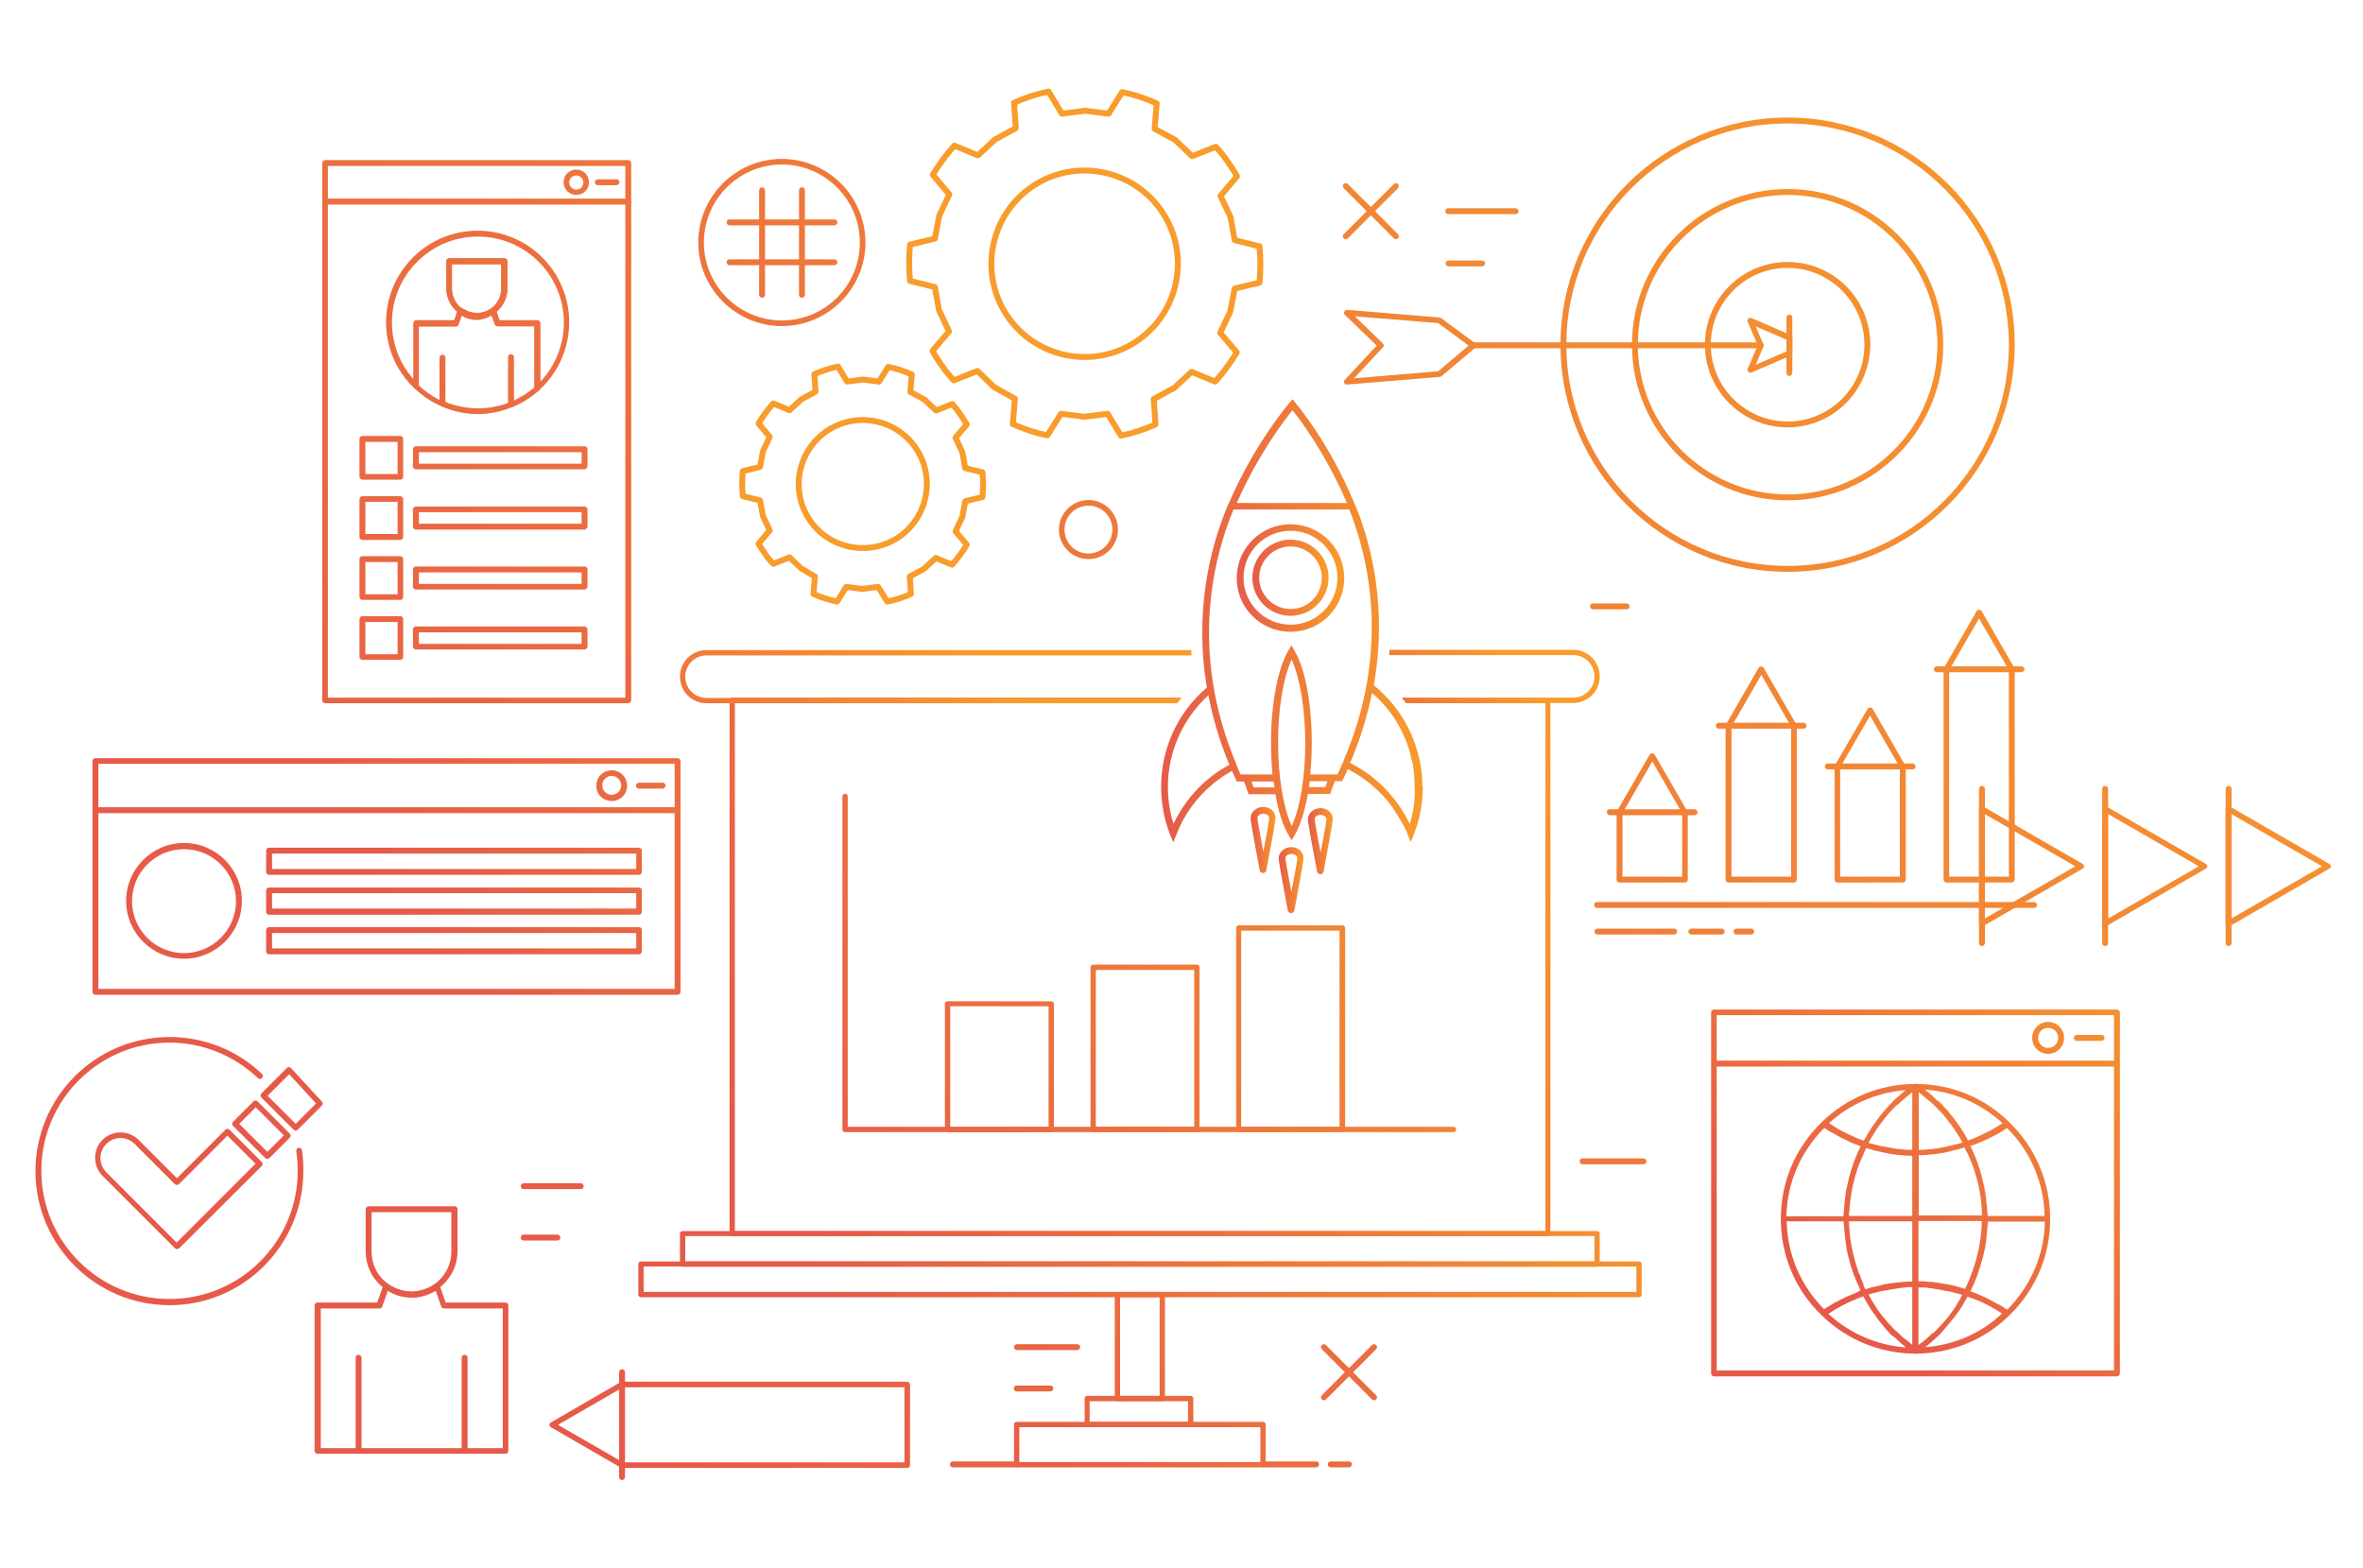 <?xml version="1.0" encoding="UTF-8"?> <!-- Generator: Adobe Illustrator 16.0.0, SVG Export Plug-In . SVG Version: 6.00 Build 0) --> <svg xmlns="http://www.w3.org/2000/svg" xmlns:xlink="http://www.w3.org/1999/xlink" id="Layer_1" x="0px" y="0px" width="800px" height="531px" viewBox="0 0 800 531" style="enable-background:new 0 0 800 531;" xml:space="preserve"> <style type="text/css"> <![CDATA[ .st0{fill:url(#SVGID_100_);} .st1{fill:url(#SVGID_101_);} .st2{fill:url(#SVGID_102_);} .st3{fill:url(#SVGID_103_);} .st4{fill:url(#SVGID_104_);} .st5{fill:url(#SVGID_105_);} .st6{fill:url(#SVGID_106_);} .st7{fill:url(#SVGID_107_);} .st8{fill:url(#SVGID_108_);} .st9{fill:url(#SVGID_109_);} .st10{fill:url(#SVGID_110_);} .st11{fill:url(#SVGID_111_);} .st12{fill:url(#SVGID_112_);} .st13{fill:url(#SVGID_113_);} .st14{fill:url(#SVGID_114_);} .st15{fill:url(#SVGID_115_);} .st16{fill:url(#SVGID_1_);} .st17{fill:url(#SVGID_2_);} .st18{fill:url(#SVGID_3_);} .st19{fill:url(#SVGID_4_);} .st20{fill:url(#SVGID_5_);} .st21{fill:url(#SVGID_6_);} .st22{fill:url(#SVGID_7_);} .st23{fill:url(#SVGID_8_);} .st24{fill:url(#SVGID_9_);} .st25{fill:none;} .st26{fill:none;stroke:#F89C2C;stroke-width:2;stroke-linecap:round;stroke-linejoin:round;stroke-miterlimit:10;} .st27{fill:url(#SVGID_10_);} .st28{fill:url(#SVGID_11_);} .st29{fill:url(#SVGID_12_);} .st30{fill:url(#SVGID_13_);} .st31{fill:url(#SVGID_14_);} .st32{fill:url(#SVGID_15_);} .st33{fill:url(#SVGID_16_);} .st34{fill:url(#SVGID_17_);} .st35{fill:url(#SVGID_18_);} .st36{fill:url(#SVGID_19_);} .st37{fill:url(#SVGID_20_);} .st38{fill:url(#SVGID_21_);} .st39{fill:url(#SVGID_22_);} .st40{fill:url(#SVGID_23_);} .st41{fill:url(#SVGID_24_);} .st42{fill:url(#SVGID_25_);} .st43{fill:url(#SVGID_26_);} .st44{fill:url(#SVGID_27_);} .st45{fill:url(#SVGID_28_);} .st46{fill:url(#SVGID_29_);} .st47{fill:url(#SVGID_30_);} .st48{fill:url(#SVGID_31_);} .st49{fill:url(#SVGID_32_);} .st50{fill:url(#SVGID_33_);} .st51{fill:url(#SVGID_34_);} .st52{fill:url(#SVGID_35_);} .st53{fill:url(#SVGID_36_);} .st54{fill:url(#SVGID_37_);} .st55{fill:url(#SVGID_38_);} .st56{fill:url(#SVGID_39_);} .st57{fill:url(#SVGID_40_);} .st58{fill:url(#SVGID_41_);} .st59{fill:url(#SVGID_42_);} .st60{fill:url(#SVGID_43_);} .st61{fill:url(#SVGID_44_);} .st62{fill:url(#SVGID_45_);} .st63{fill:url(#SVGID_46_);} .st64{fill:url(#SVGID_47_);} .st65{fill:url(#SVGID_48_);} .st66{fill:url(#SVGID_49_);} .st67{fill:url(#SVGID_50_);} .st68{fill:url(#SVGID_51_);} .st69{fill:url(#SVGID_52_);} .st70{fill:url(#SVGID_53_);} .st71{fill:url(#SVGID_54_);} .st72{fill:url(#SVGID_55_);} .st73{fill:url(#SVGID_56_);} .st74{fill:url(#SVGID_57_);} .st75{fill:url(#SVGID_58_);} .st76{fill:url(#SVGID_59_);} .st77{fill:url(#SVGID_60_);} .st78{fill:url(#SVGID_61_);} .st79{fill:url(#SVGID_62_);} .st80{fill:url(#SVGID_63_);} .st81{fill:url(#SVGID_64_);} .st82{fill:url(#SVGID_65_);} .st83{fill:url(#SVGID_66_);} .st84{fill:url(#SVGID_67_);} .st85{fill:url(#SVGID_68_);} .st86{fill:url(#SVGID_69_);} .st87{fill:url(#SVGID_70_);} .st88{fill:url(#SVGID_71_);} .st89{fill:url(#SVGID_72_);} .st90{fill:url(#SVGID_73_);} .st91{fill:url(#SVGID_74_);} .st92{fill:url(#SVGID_75_);} .st93{fill:url(#SVGID_76_);} .st94{fill:url(#SVGID_77_);} .st95{fill:url(#SVGID_78_);} .st96{fill:url(#SVGID_79_);} .st97{fill:url(#SVGID_80_);} .st98{fill:url(#SVGID_81_);} .st99{fill:url(#SVGID_82_);} .st100{fill:url(#SVGID_83_);} .st101{fill:url(#SVGID_84_);} .st102{fill:url(#SVGID_85_);} .st103{fill:url(#SVGID_86_);} .st104{fill:url(#SVGID_87_);} .st105{fill:url(#SVGID_88_);} .st106{fill:url(#SVGID_89_);} .st107{fill:url(#SVGID_90_);} .st108{fill:url(#SVGID_91_);} .st109{fill:url(#SVGID_92_);} .st110{fill:url(#SVGID_93_);} .st111{fill:url(#SVGID_94_);} .st112{fill:url(#SVGID_95_);} .st113{fill:url(#SVGID_96_);} .st114{fill:url(#SVGID_97_);} .st115{fill:url(#SVGID_98_);} .st116{fill:url(#SVGID_99_);} ]]> </style> <g> <g> <g> <linearGradient id="SVGID_1_" gradientUnits="userSpaceOnUse" x1="322.833" y1="482.953" x2="501.289" y2="312.824"> <stop offset="0" style="stop-color:#E65A49"></stop> <stop offset="1" style="stop-color:#F89C2B"></stop> </linearGradient> <path class="st16" d="M540.7,428.9H231.1c-0.5,0-0.9-0.4-0.9-0.9v-10.3c0-0.5,0.4-0.9,0.9-0.9h309.6c0.5,0,0.9,0.4,0.9,0.9V428 C541.6,428.5,541.2,428.9,540.7,428.9z M232,427.1h307.8v-8.6H232V427.1z"></path> </g> </g> <g> <g> <linearGradient id="SVGID_2_" gradientUnits="userSpaceOnUse" x1="327.996" y1="488.369" x2="506.453" y2="318.24"> <stop offset="0" style="stop-color:#E65A49"></stop> <stop offset="1" style="stop-color:#F89C2B"></stop> </linearGradient> <path class="st17" d="M554.9,439.2H217c-0.5,0-0.9-0.4-0.9-0.9V428c0-0.5,0.4-0.9,0.9-0.9h337.9c0.5,0,0.9,0.4,0.9,0.9v10.3 C555.8,438.8,555.4,439.2,554.9,439.2z M217.9,437.4H554v-8.6H217.9V437.4z"></path> </g> </g> <g> <g> <linearGradient id="SVGID_3_" gradientUnits="userSpaceOnUse" x1="339.374" y1="500.304" x2="517.831" y2="330.174"> <stop offset="0" style="stop-color:#E65A49"></stop> <stop offset="1" style="stop-color:#F89C2B"></stop> </linearGradient> <path class="st18" d="M393.5,474.4h-15.2c-0.5,0-0.9-0.4-0.9-0.9v-35.2c0-0.5,0.4-0.9,0.9-0.9h15.2c0.5,0,0.9,0.4,0.9,0.9v35.2 C394.4,474,394,474.4,393.5,474.4z M379.2,472.6h13.4v-33.4h-13.4V472.6z"></path> </g> </g> <g> <g> <linearGradient id="SVGID_4_" gradientUnits="userSpaceOnUse" x1="350.164" y1="511.619" x2="528.615" y2="341.495"> <stop offset="0" style="stop-color:#E65A49"></stop> <stop offset="1" style="stop-color:#F89C2B"></stop> </linearGradient> <path class="st19" d="M403.1,483.2h-35c-0.5,0-0.9-0.4-0.9-0.9v-8.8c0-0.5,0.4-0.9,0.9-0.9h35c0.5,0,0.9,0.4,0.9,0.9v8.8 C404,482.8,403.6,483.2,403.1,483.2z M368.9,481.4h33.3v-7h-33.3V481.4z"></path> </g> </g> <g> <g> <linearGradient id="SVGID_5_" gradientUnits="userSpaceOnUse" x1="355.938" y1="517.678" x2="534.395" y2="347.548"> <stop offset="0" style="stop-color:#E65A49"></stop> <stop offset="1" style="stop-color:#F89C2B"></stop> </linearGradient> <path class="st20" d="M427.6,496.8h-83.4c-0.5,0-0.9-0.4-0.9-0.9v-13.6c0-0.5,0.4-0.9,0.9-0.9h83.4c0.5,0,0.9,0.4,0.9,0.9v13.6 C428.5,496.4,428.1,496.8,427.6,496.8z M345.1,495h81.6v-11.8h-81.6V495z"></path> </g> </g> <g> <linearGradient id="SVGID_6_" gradientUnits="userSpaceOnUse" x1="265.903" y1="552.469" x2="794.135" y2="109.897"> <stop offset="0" style="stop-color:#E65A49"></stop> <stop offset="1" style="stop-color:#F89C2B"></stop> </linearGradient> <path class="st21" d="M344.2,496.8h-21.6c-0.5,0-1-0.4-1-1c0-0.5,0.4-1,1-1h21.6c0.5,0,1,0.4,1,1 C345.2,496.4,344.8,496.8,344.2,496.8z"></path> </g> <g> <linearGradient id="SVGID_7_" gradientUnits="userSpaceOnUse" x1="308.443" y1="603.244" x2="836.676" y2="160.672"> <stop offset="0" style="stop-color:#E65A49"></stop> <stop offset="1" style="stop-color:#F89C2B"></stop> </linearGradient> <path class="st22" d="M445.6,496.8h-17.9c-0.5,0-1-0.4-1-1c0-0.5,0.4-1,1-1h17.9c0.5,0,1,0.4,1,1 C446.5,496.4,446.1,496.8,445.6,496.8z"></path> </g> <g> <linearGradient id="SVGID_8_" gradientUnits="userSpaceOnUse" x1="315.444" y1="611.598" x2="843.674" y2="169.027"> <stop offset="0" style="stop-color:#E65A49"></stop> <stop offset="1" style="stop-color:#F89C2B"></stop> </linearGradient> <path class="st23" d="M456.7,496.8h-6.2c-0.5,0-1-0.4-1-1c0-0.5,0.4-1,1-1h6.2c0.5,0,1,0.4,1,1 C457.6,496.4,457.2,496.8,456.7,496.8z"></path> </g> <g> <linearGradient id="SVGID_9_" gradientUnits="userSpaceOnUse" x1="287.26" y1="577.962" x2="815.495" y2="135.387"> <stop offset="0" style="stop-color:#E65A49"></stop> <stop offset="1" style="stop-color:#F89C2B"></stop> </linearGradient> <path class="st24" d="M681.1,298.8H659c-0.5,0-1-0.4-1-1v-71.2c0-0.2,0.1-0.4,0.2-0.6l11-19.1c0.3-0.6,1.3-0.6,1.7,0l11,19.1 c0.1,0.2,0.2,0.4,0.2,0.6v71.2C682,298.3,681.6,298.8,681.1,298.8z M659.9,296.8h20.2v-70L670,209.4l-10.1,17.5V296.8z"></path> </g> <g> <linearGradient id="SVGID_10_" gradientUnits="userSpaceOnUse" x1="272.162" y1="559.954" x2="800.404" y2="117.374"> <stop offset="0" style="stop-color:#E65A49"></stop> <stop offset="1" style="stop-color:#F89C2B"></stop> </linearGradient> <path class="st27" d="M684.4,227.6h-28.7c-0.5,0-1-0.4-1-1c0-0.5,0.4-1,1-1h28.7c0.5,0,1,0.4,1,1 C685.3,227.1,684.9,227.6,684.4,227.6z"></path> </g> <g> <linearGradient id="SVGID_11_" gradientUnits="userSpaceOnUse" x1="226.985" y1="506.018" x2="755.217" y2="63.445"> <stop offset="0" style="stop-color:#E65A49"></stop> <stop offset="1" style="stop-color:#F89C2B"></stop> </linearGradient> <path class="st28" d="M307.1,497h-96.5c-0.2,0-0.4-0.1-0.6-0.2l-23.5-13.6c-0.3-0.2-0.5-0.5-0.5-0.8c0-0.3,0.2-0.7,0.5-0.8 L210,468c0.2-0.1,0.4-0.2,0.6-0.2h96.5c0.5,0,1,0.4,1,1v27.3C308,496.6,307.6,497,307.1,497z M210.9,495.1h95.3v-25.4h-95.3 l-22,12.7L210.9,495.1z"></path> </g> <g> <linearGradient id="SVGID_12_" gradientUnits="userSpaceOnUse" x1="208.597" y1="484.07" x2="736.82" y2="41.505"> <stop offset="0" style="stop-color:#E65A49"></stop> <stop offset="1" style="stop-color:#F89C2B"></stop> </linearGradient> <path class="st29" d="M210.6,501.1c-0.5,0-1-0.4-1-1v-35.5c0-0.5,0.4-1,1-1c0.5,0,1,0.4,1,1v35.5 C211.5,500.7,211.1,501.1,210.6,501.1z"></path> </g> <g> <linearGradient id="SVGID_13_" gradientUnits="userSpaceOnUse" x1="280.161" y1="569.484" x2="808.394" y2="126.912"> <stop offset="0" style="stop-color:#E65A49"></stop> <stop offset="1" style="stop-color:#F89C2B"></stop> </linearGradient> <path class="st30" d="M644.2,298.8h-22.1c-0.5,0-1-0.4-1-1v-38.2c0-0.2,0.1-0.4,0.2-0.6l11-19c0.3-0.6,1.3-0.6,1.7,0l11,19.1 c0.1,0.2,0.2,0.4,0.2,0.6v38.2C645.2,298.3,644.7,298.8,644.2,298.8z M623,296.8h20.2v-37l-10.1-17.5L623,259.8V296.8z"></path> </g> <g> <linearGradient id="SVGID_14_" gradientUnits="userSpaceOnUse" x1="273.169" y1="561.156" x2="801.413" y2="118.574"> <stop offset="0" style="stop-color:#E65A49"></stop> <stop offset="1" style="stop-color:#F89C2B"></stop> </linearGradient> <path class="st31" d="M647.5,260.5h-28.7c-0.5,0-1-0.4-1-1s0.4-1,1-1h28.7c0.5,0,1,0.4,1,1S648,260.5,647.5,260.5z"></path> </g> <g> <linearGradient id="SVGID_15_" gradientUnits="userSpaceOnUse" x1="261.556" y1="547.277" x2="789.786" y2="104.707"> <stop offset="0" style="stop-color:#E65A49"></stop> <stop offset="1" style="stop-color:#F89C2B"></stop> </linearGradient> <path class="st32" d="M607.3,298.8h-22.1c-0.5,0-1-0.4-1-1v-52c0-0.2,0.1-0.4,0.2-0.6l11-19.1c0.3-0.6,1.3-0.6,1.7,0l11,19.1 c0.1,0.2,0.2,0.4,0.2,0.6v52C608.3,298.3,607.9,298.8,607.3,298.8z M586.2,296.8h20.2V246l-10.1-17.5L586.2,246V296.8z"></path> </g> <g> <linearGradient id="SVGID_16_" gradientUnits="userSpaceOnUse" x1="251.181" y1="534.888" x2="779.407" y2="92.321"> <stop offset="0" style="stop-color:#E65A49"></stop> <stop offset="1" style="stop-color:#F89C2B"></stop> </linearGradient> <path class="st33" d="M610.6,246.7h-28.7c-0.5,0-1-0.4-1-1c0-0.5,0.4-1,1-1h28.7c0.5,0,1,0.4,1,1 C611.6,246.3,611.2,246.7,610.6,246.7z"></path> </g> <g> <linearGradient id="SVGID_17_" gradientUnits="userSpaceOnUse" x1="253.56" y1="537.731" x2="781.786" y2="95.163"> <stop offset="0" style="stop-color:#E65A49"></stop> <stop offset="1" style="stop-color:#F89C2B"></stop> </linearGradient> <path class="st34" d="M570.4,298.8h-22.1c-0.5,0-1-0.4-1-1v-22.7c0-0.2,0.1-0.4,0.2-0.6l11-19c0.3-0.6,1.3-0.6,1.7,0l11,19.1 c0.1,0.2,0.2,0.4,0.2,0.6v22.7C571.4,298.3,571,298.8,570.4,298.8z M549.3,296.8h20.2v-21.5l-10.1-17.5l-10.1,17.5V296.8z"></path> </g> <g> <linearGradient id="SVGID_18_" gradientUnits="userSpaceOnUse" x1="250.398" y1="533.948" x2="778.619" y2="91.386"> <stop offset="0" style="stop-color:#E65A49"></stop> <stop offset="1" style="stop-color:#F89C2B"></stop> </linearGradient> <path class="st35" d="M573.8,276H545c-0.5,0-1-0.4-1-1s0.4-1,1-1h28.7c0.5,0,1,0.4,1,1S574.3,276,573.8,276z"></path> </g> <g> <linearGradient id="SVGID_19_" gradientUnits="userSpaceOnUse" x1="288.662" y1="579.633" x2="816.894" y2="137.06"> <stop offset="0" style="stop-color:#E65A49"></stop> <stop offset="1" style="stop-color:#F89C2B"></stop> </linearGradient> <path class="st36" d="M688.7,307.4H540.7c-0.5,0-1-0.4-1-1s0.4-1,1-1h147.9c0.5,0,1,0.4,1,1S689.2,307.4,688.7,307.4z"></path> </g> <g> <linearGradient id="SVGID_20_" gradientUnits="userSpaceOnUse" x1="267.941" y1="554.906" x2="796.178" y2="112.331"> <stop offset="0" style="stop-color:#E65A49"></stop> <stop offset="1" style="stop-color:#F89C2B"></stop> </linearGradient> <path class="st37" d="M566.8,316.4h-26c-0.5,0-1-0.4-1-1c0-0.5,0.4-1,1-1h26c0.5,0,1,0.4,1,1C567.8,316,567.3,316.4,566.8,316.4z"></path> </g> <g> <linearGradient id="SVGID_21_" gradientUnits="userSpaceOnUse" x1="277.847" y1="566.688" x2="806.047" y2="124.143"> <stop offset="0" style="stop-color:#E65A49"></stop> <stop offset="1" style="stop-color:#F89C2B"></stop> </linearGradient> <path class="st38" d="M582.9,316.4h-10.3c-0.5,0-1-0.4-1-1c0-0.5,0.4-1,1-1h10.3c0.5,0,1,0.4,1,1 C583.9,316,583.4,316.4,582.9,316.4z"></path> </g> <g> <linearGradient id="SVGID_22_" gradientUnits="userSpaceOnUse" x1="283.028" y1="572.925" x2="811.275" y2="130.34"> <stop offset="0" style="stop-color:#E65A49"></stop> <stop offset="1" style="stop-color:#F89C2B"></stop> </linearGradient> <path class="st39" d="M592.9,316.4h-5c-0.5,0-1-0.4-1-1c0-0.5,0.4-1,1-1h5c0.5,0,1,0.4,1,1C593.8,316,593.4,316.4,592.9,316.4z"></path> </g> <g> <g> <linearGradient id="SVGID_23_" gradientUnits="userSpaceOnUse" x1="103.143" y1="358.207" x2="631.374" y2="-84.364"> <stop offset="0" style="stop-color:#E65A49"></stop> <stop offset="1" style="stop-color:#F89C2B"></stop> </linearGradient> <path class="st40" d="M57.4,441.9c-25,0-45.4-20.3-45.4-45.4c0-25,20.3-45.4,45.4-45.4c11.7,0,22.8,4.4,31.3,12.5 c0.4,0.4,0.4,1,0,1.4c-0.4,0.4-1,0.4-1.4,0c-8.1-7.7-18.7-12-29.9-12c-24,0-43.4,19.5-43.4,43.4c0,24,19.5,43.4,43.4,43.4 c24,0,43.4-19.5,43.4-43.4c0-2.2-0.2-4.5-0.5-6.7c-0.1-0.5,0.3-1,0.8-1.1c0.5-0.1,1,0.3,1.1,0.8c0.4,2.3,0.5,4.6,0.5,7 C102.7,421.6,82.4,441.9,57.4,441.9z"></path> </g> <g> <g> <linearGradient id="SVGID_24_" gradientUnits="userSpaceOnUse" x1="108.248" y1="364.299" x2="636.47" y2="-78.265"> <stop offset="0" style="stop-color:#E65A49"></stop> <stop offset="1" style="stop-color:#F89C2B"></stop> </linearGradient> <path class="st41" d="M100.1,382.8c-0.2,0-0.5-0.1-0.7-0.3l-10.9-10.9c-0.2-0.2-0.3-0.4-0.3-0.7c0-0.3,0.1-0.5,0.3-0.7l8.6-8.6 c0.2-0.2,0.4-0.3,0.7-0.3c0.3,0,0.5,0.1,0.7,0.3L109,373c0.4,0.4,0.3,1,0,1.3l-8.2,8.2C100.6,382.7,100.3,382.8,100.1,382.8z M90.6,371l9.5,9.5l6.9-6.9l-9.1-9.9L90.6,371z"></path> </g> <g> <linearGradient id="SVGID_25_" gradientUnits="userSpaceOnUse" x1="102.905" y1="357.922" x2="631.141" y2="-84.653"> <stop offset="0" style="stop-color:#E65A49"></stop> <stop offset="1" style="stop-color:#F89C2B"></stop> </linearGradient> <path class="st42" d="M59.9,422.9c-0.2,0-0.5-0.1-0.7-0.3l-24.5-24.5c-1.6-1.6-2.5-3.8-2.5-6.1c0-2.3,0.9-4.5,2.5-6.1 c1.6-1.6,3.8-2.5,6.1-2.5l0,0c2.3,0,4.5,0.9,6.1,2.5l13,13l16.4-16.4c0.4-0.4,1-0.4,1.4,0l10.9,10.9c0.2,0.2,0.3,0.4,0.3,0.7 c0,0.3-0.1,0.5-0.3,0.7l-28,27.9C60.4,422.8,60.1,422.9,59.9,422.9z M40.8,385.3c-1.8,0-3.5,0.7-4.8,2c-1.3,1.3-2,3-2,4.8 c0,1.8,0.7,3.5,2,4.8l23.8,23.8L86.5,394l-9.5-9.5l-16.4,16.4c-0.4,0.4-1,0.4-1.4,0l-13.6-13.6C44.3,386,42.6,385.3,40.8,385.3z "></path> </g> <g> <linearGradient id="SVGID_26_" gradientUnits="userSpaceOnUse" x1="109.073" y1="365.283" x2="637.321" y2="-77.302"> <stop offset="0" style="stop-color:#E65A49"></stop> <stop offset="1" style="stop-color:#F89C2B"></stop> </linearGradient> <path class="st43" d="M90.5,392.4c-0.2,0-0.5-0.1-0.7-0.3l-10.9-10.9c-0.2-0.2-0.3-0.4-0.3-0.7c0-0.3,0.1-0.5,0.3-0.7l6.9-6.9 c0.4-0.4,1-0.4,1.4,0l10.9,10.9c0.2,0.2,0.3,0.4,0.3,0.7c0,0.3-0.1,0.5-0.3,0.7l-6.9,6.9C91,392.3,90.8,392.4,90.5,392.4z M81,380.5l9.5,9.5l5.6-5.6l-9.5-9.5L81,380.5z"></path> </g> </g> </g> <g> <path class="st25" d="M629.4,436c-0.2-0.4-0.4-0.8-0.6-1.3c-0.3-0.6-0.5-1.1-0.7-1.7c-0.2-0.4-0.3-0.8-0.5-1.2 c-0.2-0.6-0.4-1.2-0.6-1.8c-0.1-0.4-0.3-0.8-0.4-1.2c-0.2-0.8-0.4-1.5-0.6-2.3c-0.1-0.3-0.1-0.5-0.2-0.7c-0.2-1-0.5-2.1-0.7-3.1 c-0.1-0.3-0.1-0.6-0.1-0.9c-0.1-0.7-0.2-1.5-0.3-2.2c0-0.4-0.1-0.8-0.1-1.2c-0.1-0.7-0.1-1.3-0.2-2c0-0.4,0-0.8-0.1-1.3 c0-0.5-0.1-0.9-0.1-1.4h-19.3c0.2,11.3,4.8,21.8,12.7,29.8c0.1-0.1,0.2-0.1,0.2-0.2c0.8-0.6,1.7-1.1,2.6-1.6 c0.1-0.1,0.2-0.1,0.3-0.2c0.9-0.5,1.8-1,2.7-1.4c0.1,0,0.1-0.1,0.2-0.1c0.9-0.5,1.8-0.9,2.8-1.3c0.2-0.1,0.3-0.2,0.5-0.2 c0.9-0.4,1.8-0.7,2.7-1.1c0.1,0,0.2-0.1,0.3-0.1C629.7,436.8,629.5,436.4,629.4,436z"></path> <path class="st25" d="M624.2,411.6c0-0.5,0-1,0.1-1.4c0-0.4,0-0.9,0.1-1.3c0-0.7,0.1-1.3,0.2-2c0-0.4,0.1-0.8,0.1-1.2 c0.1-0.7,0.2-1.5,0.3-2.2c0.1-0.3,0.1-0.7,0.2-1c0.2-1,0.4-2.1,0.7-3.1c0.1-0.3,0.2-0.6,0.2-0.9c0.2-0.7,0.4-1.5,0.6-2.2 c0.1-0.4,0.3-0.8,0.4-1.2c0.2-0.6,0.4-1.2,0.6-1.8c0.2-0.4,0.3-0.8,0.5-1.3c0.2-0.6,0.5-1.1,0.7-1.7c0.2-0.4,0.4-0.8,0.6-1.3 c0.2-0.4,0.3-0.8,0.5-1.1c-0.2-0.1-0.3-0.1-0.5-0.2c-0.2-0.1-0.5-0.2-0.7-0.3c-0.4-0.1-0.7-0.3-1.1-0.4c-0.2-0.1-0.5-0.2-0.7-0.3 c-0.4-0.2-0.7-0.3-1.1-0.5c-0.2-0.1-0.4-0.2-0.6-0.3c-0.4-0.2-0.8-0.4-1.2-0.6c-0.2-0.1-0.3-0.2-0.5-0.2c-0.6-0.3-1.1-0.6-1.6-0.9 c-0.1-0.1-0.2-0.1-0.3-0.2c-0.4-0.2-0.9-0.5-1.3-0.7c-0.2-0.1-0.4-0.2-0.6-0.3c-0.3-0.2-0.7-0.4-1-0.6c-0.2-0.1-0.4-0.3-0.6-0.4 c-0.2-0.1-0.4-0.2-0.6-0.4c-8,8-12.5,18.6-12.7,29.8H624.2z"></path> <path class="st25" d="M677.8,444.6c-0.8-0.5-1.6-1-2.4-1.5c-0.1-0.1-0.3-0.2-0.4-0.2c-0.9-0.5-1.7-1-2.6-1.4 c-0.1,0-0.1-0.1-0.2-0.1c-0.9-0.4-1.8-0.8-2.6-1.2c-0.1,0-0.2-0.1-0.3-0.1c-0.9-0.4-1.8-0.7-2.7-1c-0.1,0-0.2-0.1-0.3-0.1 c-0.3,0.5-0.6,1-0.9,1.6c-0.1,0.2-0.3,0.5-0.4,0.7c-0.5,0.9-1.1,1.7-1.6,2.6c-0.2,0.3-0.5,0.6-0.7,0.9c-0.4,0.5-0.7,1-1.1,1.5 c-0.3,0.4-0.6,0.8-1,1.2c-0.3,0.4-0.7,0.8-1,1.2c-0.3,0.4-0.7,0.8-1,1.2c-0.4,0.4-0.7,0.8-1.1,1.2c-0.3,0.4-0.7,0.7-1,1.1 c-0.4,0.4-0.9,0.8-1.3,1.2c-0.3,0.3-0.6,0.6-0.9,0.8c-0.6,0.6-1.3,1.1-1.9,1.6c-0.1,0.1-0.3,0.2-0.4,0.3c0,0-0.1,0-0.1,0.1 c9.8-0.7,19.1-4.7,26.3-11.4C678,444.7,677.9,444.7,677.8,444.6z"></path> <path class="st25" d="M639.6,450.9c-0.4-0.4-0.7-0.8-1.1-1.2c-0.3-0.4-0.7-0.8-1-1.2c-0.3-0.4-0.7-0.8-1-1.2 c-0.3-0.4-0.6-0.8-0.9-1.2c-0.4-0.5-0.8-1-1.1-1.6c-0.2-0.3-0.4-0.6-0.7-0.9c-0.6-0.8-1.1-1.7-1.6-2.6c-0.1-0.2-0.3-0.5-0.4-0.7 c-0.3-0.5-0.6-1-0.9-1.6c-0.1,0-0.2,0.1-0.3,0.1c-0.9,0.3-1.8,0.7-2.7,1.1c-0.1,0-0.2,0.1-0.3,0.1c-0.9,0.4-1.8,0.8-2.6,1.2 c-0.1,0-0.1,0.1-0.2,0.1c-0.9,0.4-1.7,0.9-2.6,1.4c-0.2,0.1-0.3,0.2-0.5,0.3c-0.8,0.5-1.6,1-2.4,1.5c-0.1,0-0.1,0.1-0.2,0.1 c7.2,6.6,16.5,10.7,26.3,11.4c0,0-0.1,0-0.1-0.1c-0.2-0.1-0.3-0.3-0.5-0.4c-0.6-0.5-1.3-1-1.9-1.6c-0.3-0.3-0.6-0.6-0.9-0.9 c-0.4-0.4-0.9-0.8-1.3-1.2C640.3,451.7,639.9,451.3,639.6,450.9z"></path> <path class="st25" d="M657.4,374.2c0.4,0.4,0.7,0.8,1.1,1.2c0.3,0.4,0.7,0.8,1,1.1c0.4,0.4,0.7,0.8,1,1.3c0.3,0.4,0.6,0.8,0.9,1.1 c0.4,0.5,0.8,1.1,1.2,1.6c0.2,0.3,0.4,0.6,0.6,0.9c0.6,0.8,1.1,1.7,1.7,2.6c0.1,0.2,0.3,0.5,0.4,0.7c0.3,0.5,0.6,1,0.9,1.6 c0.1,0,0.2-0.1,0.3-0.1c0.9-0.3,1.8-0.7,2.6-1c0.1-0.1,0.2-0.1,0.4-0.2c0.9-0.4,1.7-0.8,2.6-1.2c0.1,0,0.1-0.1,0.2-0.1 c0.9-0.4,1.7-0.9,2.6-1.4c0.1-0.1,0.3-0.2,0.4-0.2c0.8-0.5,1.6-1,2.4-1.5c0.1,0,0.1-0.1,0.2-0.1c-7.2-6.6-16.5-10.6-26.3-11.4 c0,0,0.1,0,0.1,0.1c0.2,0.1,0.3,0.3,0.5,0.4c0.6,0.5,1.3,1,1.9,1.6c0.3,0.3,0.6,0.6,0.9,0.9c0.4,0.4,0.9,0.8,1.3,1.2 C656.7,373.5,657.1,373.9,657.4,374.2z"></path> <path class="st25" d="M619.2,380.5c0.8,0.5,1.6,1,2.4,1.5c0.2,0.1,0.3,0.2,0.5,0.3c0.8,0.5,1.7,0.9,2.6,1.4c0.1,0,0.2,0.1,0.2,0.1 c0.8,0.4,1.7,0.8,2.6,1.2c0.1,0.1,0.2,0.1,0.4,0.2c0.9,0.4,1.8,0.7,2.6,1c0.1,0,0.2,0.1,0.3,0.1c0.3-0.5,0.6-1,0.9-1.5 c0.2-0.3,0.3-0.5,0.4-0.8c0.5-0.9,1.1-1.7,1.6-2.5c0.2-0.3,0.5-0.6,0.7-1c0.4-0.5,0.7-1,1.1-1.5c0.3-0.4,0.6-0.8,0.9-1.2 c0.3-0.4,0.7-0.8,1-1.2c0.3-0.4,0.7-0.8,1-1.2c0.4-0.4,0.7-0.8,1.1-1.2c0.3-0.4,0.7-0.7,1-1c0.4-0.4,0.9-0.8,1.3-1.3 c0.3-0.3,0.6-0.6,0.9-0.8c0.6-0.6,1.3-1.1,1.9-1.6c0.1-0.1,0.3-0.2,0.4-0.3c0,0,0.1,0,0.1-0.1c-9.8,0.7-19,4.7-26.3,11.4 C619.1,380.4,619.1,380.5,619.2,380.5z"></path> <path class="st25" d="M693.4,354.9c1.9,0,3.4-1.5,3.4-3.4s-1.5-3.4-3.4-3.4s-3.4,1.5-3.4,3.4S691.5,354.9,693.4,354.9z"></path> <path class="st25" d="M581.2,359.1h134.5v-15.4H581.2V359.1z M703.1,350.5h8.4c0.5,0,1,0.4,1,1c0,0.5-0.4,1-1,1h-8.4 c-0.5,0-1-0.4-1-1C702.1,350.9,702.5,350.5,703.1,350.5z M693.4,346.1c3,0,5.4,2.4,5.4,5.4s-2.4,5.4-5.4,5.4c-3,0-5.4-2.4-5.4-5.4 S690.4,346.1,693.4,346.1z"></path> <path class="st25" d="M667.7,389.1c0.2,0.4,0.4,0.9,0.6,1.3c0.2,0.6,0.5,1.1,0.7,1.7c0.2,0.4,0.3,0.8,0.5,1.3 c0.2,0.6,0.4,1.2,0.6,1.8c0.1,0.4,0.3,0.8,0.4,1.2c0.2,0.8,0.4,1.5,0.6,2.3c0.1,0.3,0.1,0.5,0.2,0.8c0.2,1,0.5,2.1,0.7,3.1 c0.1,0.3,0.1,0.6,0.2,1c0.1,0.7,0.2,1.5,0.3,2.2c0,0.4,0.1,0.8,0.1,1.2c0.1,0.7,0.1,1.3,0.2,2c0,0.4,0,0.9,0.1,1.3 c0,0.5,0.1,0.9,0.1,1.4h19.3c-0.2-11.3-4.8-21.8-12.7-29.8c-0.2,0.1-0.4,0.3-0.6,0.4c-0.2,0.1-0.4,0.3-0.6,0.4 c-0.3,0.2-0.7,0.4-1.1,0.7c-0.2,0.1-0.4,0.2-0.5,0.3c-0.4,0.2-0.8,0.5-1.3,0.7c-0.1,0.1-0.3,0.1-0.4,0.2c-0.5,0.3-1.1,0.6-1.6,0.8 c-0.2,0.1-0.4,0.2-0.6,0.3c-0.4,0.2-0.7,0.3-1.1,0.5c-0.2,0.1-0.5,0.2-0.7,0.3c-0.3,0.1-0.7,0.3-1,0.4c-0.2,0.1-0.5,0.2-0.7,0.3 c-0.3,0.1-0.7,0.3-1,0.4c-0.2,0.1-0.5,0.2-0.7,0.3c-0.1,0.1-0.3,0.1-0.4,0.2C667.3,388.4,667.5,388.8,667.7,389.1z"></path> <path class="st25" d="M672.9,413.6c0,0.5,0,0.9-0.1,1.4c0,0.4,0,0.9-0.1,1.3c0,0.7-0.1,1.3-0.2,2c0,0.4-0.1,0.8-0.1,1.2 c-0.1,0.7-0.2,1.5-0.3,2.2c-0.1,0.3-0.1,0.7-0.2,1c-0.2,1-0.4,2.1-0.7,3.1c-0.1,0.2-0.1,0.5-0.2,0.7c-0.2,0.8-0.4,1.6-0.7,2.4 c-0.1,0.4-0.3,0.8-0.4,1.1c-0.2,0.6-0.4,1.3-0.6,1.9c-0.2,0.4-0.3,0.8-0.5,1.2c-0.2,0.6-0.5,1.2-0.7,1.7c-0.2,0.4-0.4,0.9-0.6,1.3 c-0.2,0.4-0.3,0.7-0.5,1.1c0.1,0,0.2,0.1,0.3,0.1c0.9,0.3,1.8,0.7,2.8,1.1c0.2,0.1,0.3,0.1,0.4,0.2c1,0.4,1.9,0.9,2.8,1.3 c0,0,0.1,0,0.1,0.1c0.9,0.5,1.9,1,2.8,1.5c0.1,0,0.2,0.1,0.3,0.1c0.9,0.5,1.7,1.1,2.6,1.6c0.1,0.1,0.2,0.1,0.2,0.2 c8-8,12.5-18.6,12.7-29.8H672.9z"></path> <path class="st25" d="M715.7,361.1H581.2V464h134.5V361.1z M680.3,445.3L680.3,445.3C680.3,445.3,680.3,445.3,680.3,445.3 c-8.5,8.2-19.7,12.8-31.5,12.9c-0.1,0-0.2,0.1-0.4,0.1c-0.1,0-0.2,0-0.3-0.1c-11.8-0.1-22.9-4.7-31.3-12.9v0c0,0,0,0,0,0 c-9-8.7-13.9-20.3-13.9-32.7c0-12.4,4.9-24.1,13.9-32.8l0,0l0,0l0,0l0,0c8.5-8.2,19.6-12.8,31.3-12.9c0.3-0.1,0.5-0.1,0.8,0 c11.8,0.1,22.9,4.7,31.3,12.9c9,8.7,13.9,20.3,13.9,32.8C694.1,425,689.2,436.7,680.3,445.3z"></path> <path class="st25" d="M649.5,413.6v20.4c0.3,0,0.6,0,0.8,0c0.2,0,0.5,0,0.7,0c0.5,0,1,0.1,1.4,0.1c0.3,0,0.5,0,0.8,0.1 c0.5,0,0.9,0.1,1.4,0.1c0.3,0,0.5,0.1,0.8,0.1c0.5,0.1,0.9,0.1,1.4,0.2c0.3,0.1,0.7,0.1,1,0.2c0.6,0.1,1.2,0.2,1.7,0.3 c0.4,0.1,0.7,0.2,1.1,0.2c0.3,0.1,0.7,0.1,1,0.2c0.4,0.1,0.7,0.2,1.1,0.3c0.3,0.1,0.7,0.2,1,0.3c0.3,0.1,0.7,0.2,1,0.3 c0.2,0.1,0.4,0.1,0.6,0.2c0.2-0.4,0.4-0.9,0.6-1.3c0.2-0.4,0.4-0.8,0.5-1.1c0.3-0.6,0.5-1.2,0.7-1.8c0.1-0.4,0.3-0.7,0.4-1.1 c0.2-0.7,0.5-1.3,0.7-2c0.1-0.3,0.2-0.6,0.3-0.9c0.3-1,0.6-2,0.8-2.9c0.1-0.2,0.1-0.5,0.2-0.7c0.2-0.8,0.3-1.5,0.5-2.3 c0.1-0.4,0.1-0.7,0.2-1.1c0.1-0.6,0.2-1.3,0.3-1.9c0.1-0.4,0.1-0.8,0.1-1.2c0.1-0.6,0.1-1.3,0.2-1.9c0-0.4,0-0.8,0.1-1.3 c0-0.4,0-0.9,0-1.3H649.5z"></path> <path class="st25" d="M647.5,411.6v-20.4c-0.3,0-0.6,0-0.8,0c-0.2,0-0.5,0-0.7,0c-0.5,0-1-0.1-1.4-0.1c-0.2,0-0.5,0-0.7-0.1 c-0.5,0-0.9-0.1-1.4-0.1c-0.2,0-0.5,0-0.7-0.1c-0.5-0.1-1-0.1-1.5-0.2c-0.2,0-0.4-0.1-0.6-0.1c-0.7-0.1-1.4-0.2-2-0.4 c-0.3-0.1-0.5-0.1-0.8-0.2c-0.4-0.1-0.8-0.2-1.3-0.3c-0.3-0.1-0.6-0.2-0.9-0.2c-0.4-0.1-0.8-0.2-1.1-0.3c-0.3-0.1-0.6-0.2-1-0.3 c-0.2-0.1-0.5-0.1-0.7-0.2c-0.2,0.4-0.4,0.8-0.6,1.3c-0.2,0.4-0.4,0.8-0.5,1.2c-0.3,0.6-0.5,1.2-0.7,1.7c-0.2,0.4-0.3,0.8-0.5,1.1 c-0.2,0.6-0.5,1.3-0.7,1.9c-0.1,0.3-0.2,0.7-0.3,1c-0.3,1-0.6,2-0.8,2.9c-0.1,0.3-0.1,0.5-0.2,0.8c-0.2,0.7-0.3,1.5-0.5,2.3 c-0.1,0.4-0.1,0.7-0.2,1.1c-0.1,0.6-0.2,1.3-0.3,1.9c0,0.4-0.1,0.8-0.1,1.2c-0.1,0.6-0.1,1.3-0.2,1.9c0,0.4,0,0.8-0.1,1.3 c0,0.4,0,0.9,0,1.3H647.5z"></path> <path class="st25" d="M656.8,448.8c0.3-0.4,0.7-0.7,1-1.1c0.4-0.5,0.8-1,1.3-1.5c0.5-0.6,0.9-1.1,1.3-1.7c0.4-0.5,0.7-1,1.1-1.5 c0.3-0.4,0.5-0.7,0.7-1.1c0.3-0.5,0.6-1,0.9-1.5c0.2-0.4,0.5-0.8,0.7-1.2c0.2-0.3,0.4-0.6,0.5-1c-0.2-0.1-0.4-0.1-0.6-0.2 c-0.2-0.1-0.5-0.1-0.7-0.2c-0.4-0.1-0.9-0.2-1.3-0.3c-0.2-0.1-0.5-0.1-0.7-0.2c-0.4-0.1-0.9-0.2-1.3-0.3c-0.2,0-0.4-0.1-0.7-0.1 c-0.5-0.1-1.1-0.2-1.6-0.3c-0.1,0-0.2,0-0.4-0.1c-0.7-0.1-1.3-0.2-2-0.3c-0.2,0-0.3,0-0.5-0.1c-0.5-0.1-1-0.1-1.5-0.2 c-0.2,0-0.5,0-0.7-0.1c-0.4,0-0.9-0.1-1.3-0.1c-0.3,0-0.5,0-0.8,0c-0.2,0-0.5,0-0.7,0v19.5c0.2-0.2,0.4-0.3,0.6-0.5 c0.4-0.3,0.7-0.6,1.1-0.8c0.4-0.4,0.9-0.7,1.3-1.1c0.3-0.3,0.7-0.6,1-0.9c0.4-0.4,0.8-0.8,1.2-1.1c0.3-0.3,0.7-0.7,1-1 C656.1,449.5,656.4,449.1,656.8,448.8z"></path> <path class="st25" d="M632.5,436.3c0.3-0.1,0.6-0.2,0.9-0.3c0.4-0.1,0.8-0.2,1.2-0.3c0.3-0.1,0.6-0.2,0.9-0.2 c0.5-0.1,0.9-0.2,1.4-0.3c0.2-0.1,0.5-0.1,0.7-0.2c0.7-0.1,1.4-0.3,2.1-0.4c0.1,0,0.3,0,0.4-0.1c0.6-0.1,1.1-0.2,1.7-0.2 c0.2,0,0.5,0,0.7-0.1c0.5-0.1,1-0.1,1.5-0.1c0.2,0,0.5,0,0.7-0.1c0.5,0,1-0.1,1.5-0.1c0.2,0,0.5,0,0.7,0c0.3,0,0.6,0,0.8,0v-20.4 h-21.4c0,0.4,0,0.9,0,1.3c0,0.4,0,0.8,0.1,1.3c0,0.6,0.1,1.3,0.2,1.9c0,0.4,0.1,0.8,0.1,1.2c0.1,0.7,0.2,1.3,0.3,1.9 c0.1,0.4,0.1,0.7,0.2,1.1c0.1,0.8,0.3,1.5,0.5,2.3c0.1,0.3,0.1,0.5,0.2,0.8c0.2,1,0.5,2,0.8,2.9c0.1,0.3,0.2,0.6,0.3,1 c0.2,0.7,0.4,1.3,0.7,2c0.1,0.4,0.3,0.7,0.5,1.1c0.2,0.6,0.5,1.2,0.7,1.8c0.2,0.4,0.4,0.8,0.5,1.1c0.2,0.4,0.4,0.9,0.6,1.3 C632,436.5,632.2,436.4,632.5,436.3z"></path> <path class="st25" d="M647.5,435.9c-0.2,0-0.5,0-0.7,0c-0.3,0-0.5,0-0.8,0c-0.4,0-0.9,0-1.3,0.1c-0.2,0-0.5,0-0.7,0.1 c-0.5,0-1,0.1-1.5,0.2c-0.2,0-0.4,0-0.5,0.1c-0.7,0.1-1.3,0.2-2,0.3c-0.1,0-0.2,0-0.4,0.1c-0.5,0.1-1.1,0.2-1.6,0.3 c-0.2,0-0.4,0.1-0.7,0.1c-0.4,0.1-0.9,0.2-1.3,0.3c-0.2,0.1-0.5,0.1-0.7,0.2c-0.4,0.1-0.9,0.2-1.3,0.3c-0.2,0.1-0.5,0.1-0.7,0.2 c-0.2,0.1-0.4,0.1-0.6,0.2c0.2,0.4,0.4,0.7,0.6,1.1c0.2,0.3,0.4,0.7,0.6,1c0.3,0.5,0.7,1.1,1,1.6c0.2,0.3,0.4,0.7,0.6,1 c0.4,0.6,0.8,1.1,1.2,1.7c0.3,0.3,0.5,0.7,0.8,1c0.5,0.7,1.1,1.4,1.7,2c0.3,0.3,0.6,0.6,0.9,1c0.4,0.4,0.8,0.9,1.2,1.3 c0.3,0.3,0.6,0.6,1,0.9c0.4,0.4,0.8,0.8,1.3,1.2c0.3,0.3,0.7,0.6,1,0.9c0.4,0.4,0.9,0.8,1.4,1.1c0.3,0.3,0.7,0.5,1,0.8 c0.2,0.2,0.4,0.3,0.6,0.5V435.9z"></path> <path class="st25" d="M640.2,376.5c-0.3,0.3-0.6,0.7-0.9,1c-0.5,0.6-1,1.2-1.5,1.9c-0.3,0.4-0.6,0.8-0.9,1.2 c-0.4,0.5-0.8,1.1-1.2,1.6c-0.2,0.3-0.4,0.7-0.6,1c-0.4,0.5-0.7,1.1-1,1.6c-0.2,0.3-0.4,0.7-0.6,1c-0.2,0.4-0.4,0.7-0.6,1.1 c0.2,0.1,0.4,0.1,0.5,0.2c0.3,0.1,0.5,0.2,0.8,0.2c0.4,0.1,0.8,0.2,1.2,0.3c0.3,0.1,0.5,0.1,0.8,0.2c0.4,0.1,0.9,0.2,1.3,0.3 c0.2,0,0.5,0.1,0.7,0.1c0.5,0.1,1.1,0.2,1.6,0.3c0.1,0,0.3,0.1,0.4,0.1c0.7,0.1,1.3,0.2,2,0.3c0.2,0,0.4,0,0.6,0.1 c0.5,0.1,0.9,0.1,1.4,0.1c0.3,0,0.5,0,0.8,0.1c0.4,0,0.8,0.1,1.2,0.1c0.3,0,0.6,0,0.9,0c0.2,0,0.4,0,0.6,0v-19.5 c-0.2,0.2-0.4,0.3-0.6,0.5c-0.3,0.3-0.7,0.5-1,0.8c-0.5,0.4-0.9,0.7-1.3,1.1c-0.3,0.3-0.7,0.6-1,0.9c-0.4,0.4-0.8,0.8-1.2,1.2 c-0.3,0.3-0.7,0.6-1,1C640.9,375.6,640.6,376.1,640.2,376.5z"></path> <path class="st25" d="M649.5,389.3c0.2,0,0.4,0,0.6,0c0.3,0,0.6,0,0.9,0c0.4,0,0.8,0,1.2-0.1c0.3,0,0.5,0,0.8-0.1 c0.5,0,0.9-0.1,1.4-0.1c0.2,0,0.4,0,0.6-0.1c0.7-0.1,1.3-0.2,2-0.3c0.1,0,0.3-0.1,0.4-0.1c0.5-0.1,1-0.2,1.6-0.3 c0.2,0,0.5-0.1,0.7-0.2c0.4-0.1,0.9-0.2,1.3-0.3c0.3-0.1,0.5-0.1,0.8-0.2c0.4-0.1,0.8-0.2,1.2-0.3c0.3-0.1,0.5-0.1,0.8-0.2 c0.2-0.1,0.4-0.1,0.5-0.2c-0.2-0.3-0.4-0.7-0.6-1c-0.2-0.4-0.4-0.7-0.6-1.1c-0.3-0.5-0.6-1-1-1.5c-0.2-0.4-0.5-0.7-0.7-1.1 c-0.4-0.5-0.7-1-1.1-1.5c-0.4-0.6-0.9-1.1-1.3-1.7c-0.4-0.5-0.8-1-1.2-1.5c-0.3-0.4-0.7-0.7-1-1.1c-0.4-0.4-0.7-0.8-1.1-1.1 c-0.3-0.4-0.7-0.7-1-1c-0.4-0.4-0.8-0.7-1.2-1.1c-0.3-0.3-0.7-0.6-1.1-0.9c-0.4-0.4-0.8-0.7-1.3-1.1c-0.4-0.3-0.7-0.6-1.1-0.8 c-0.2-0.2-0.4-0.3-0.6-0.5V389.3z"></path> <path class="st25" d="M664.6,388.8c-0.3,0.1-0.7,0.2-1,0.3c-0.4,0.1-0.7,0.2-1.1,0.3c-0.3,0.1-0.6,0.2-0.9,0.2 c-0.4,0.1-0.8,0.2-1.2,0.3c-0.3,0.1-0.6,0.1-0.8,0.2c-0.7,0.1-1.4,0.3-2,0.4c-0.2,0-0.4,0.1-0.6,0.1c-0.5,0.1-1,0.2-1.5,0.2 c-0.2,0-0.5,0.1-0.7,0.1c-0.5,0.1-0.9,0.1-1.4,0.1c-0.2,0-0.5,0-0.7,0.1c-0.5,0-1,0.1-1.4,0.1c-0.2,0-0.5,0-0.7,0 c-0.3,0-0.6,0-0.8,0v20.4h21.4c0-0.4,0-0.9,0-1.3c0-0.4,0-0.8-0.1-1.3c0-0.6-0.1-1.3-0.2-1.9c0-0.4-0.1-0.8-0.1-1.2 c-0.1-0.7-0.2-1.3-0.3-2c-0.1-0.4-0.1-0.7-0.2-1.1c-0.1-0.8-0.3-1.5-0.5-2.3c-0.1-0.2-0.1-0.5-0.2-0.7c-0.2-1-0.5-2-0.8-2.9 c-0.1-0.3-0.2-0.6-0.3-0.9c-0.2-0.7-0.4-1.3-0.7-2c-0.1-0.4-0.3-0.8-0.5-1.1c-0.2-0.6-0.5-1.2-0.7-1.7c-0.2-0.4-0.4-0.8-0.6-1.2 c-0.2-0.4-0.4-0.8-0.6-1.3C665,388.7,664.8,388.8,664.6,388.8z"></path> <linearGradient id="SVGID_27_" gradientUnits="userSpaceOnUse" x1="620.054" y1="438.002" x2="723.558" y2="313.678"> <stop offset="0" style="stop-color:#E65A49"></stop> <stop offset="1" style="stop-color:#F89C2B"></stop> </linearGradient> <path class="st44" d="M716.7,341.8H580.3c-0.5,0-1,0.4-1,1v17.3V465c0,0.5,0.4,1,1,1h136.4c0.5,0,1-0.4,1-1V360.1v-17.3 C717.7,342.2,717.2,341.8,716.7,341.8z M715.7,359.1H581.2v-15.4h134.5V359.1z M581.2,361.1h134.5V464H581.2V361.1z"></path> <linearGradient id="SVGID_28_" gradientUnits="userSpaceOnUse" x1="629.014" y1="445.453" x2="732.513" y2="321.136"> <stop offset="0" style="stop-color:#E65A49"></stop> <stop offset="1" style="stop-color:#F89C2B"></stop> </linearGradient> <path class="st45" d="M703.1,352.4h8.4c0.5,0,1-0.4,1-1c0-0.5-0.4-1-1-1h-8.4c-0.5,0-1,0.4-1,1C702.1,352,702.5,352.4,703.1,352.4 z"></path> <linearGradient id="SVGID_29_" gradientUnits="userSpaceOnUse" x1="620.824" y1="438.644" x2="724.329" y2="314.319"> <stop offset="0" style="stop-color:#E65A49"></stop> <stop offset="1" style="stop-color:#F89C2B"></stop> </linearGradient> <path class="st46" d="M693.4,356.8c3,0,5.4-2.4,5.4-5.4s-2.4-5.4-5.4-5.4c-3,0-5.4,2.4-5.4,5.4S690.4,356.8,693.4,356.8z M693.4,348c1.9,0,3.4,1.5,3.4,3.4s-1.5,3.4-3.4,3.4s-3.4-1.5-3.4-3.4S691.5,348,693.4,348z"></path> <linearGradient id="SVGID_30_" gradientUnits="userSpaceOnUse" x1="624.368" y1="441.594" x2="727.873" y2="317.269"> <stop offset="0" style="stop-color:#E65A49"></stop> <stop offset="1" style="stop-color:#F89C2B"></stop> </linearGradient> <path class="st47" d="M648.9,367c-0.3-0.1-0.5-0.1-0.8,0c-11.8,0.1-22.9,4.7-31.3,12.9l0,0l0,0l0,0l0,0 c-9,8.7-13.9,20.3-13.9,32.8c0,12.4,4.9,24.1,13.9,32.7c0,0,0,0,0,0v0c8.5,8.2,19.6,12.8,31.3,12.9c0.1,0,0.2,0.1,0.3,0.1 c0.1,0,0.2,0,0.4-0.1c11.8-0.1,23-4.6,31.4-12.9c0,0,0,0,0,0l0,0c9-8.7,13.9-20.3,13.9-32.7c0-12.4-4.9-24.1-13.9-32.8 C671.8,371.6,660.7,367.1,648.9,367z M668.3,387.6c0.3-0.1,0.7-0.3,1-0.4c0.2-0.1,0.5-0.2,0.7-0.3c0.3-0.1,0.7-0.3,1-0.4 c0.2-0.1,0.5-0.2,0.7-0.3c0.4-0.2,0.7-0.3,1.1-0.5c0.2-0.1,0.4-0.2,0.6-0.3c0.5-0.3,1.1-0.6,1.6-0.8c0.1-0.1,0.3-0.1,0.4-0.2 c0.4-0.2,0.8-0.5,1.3-0.7c0.2-0.1,0.4-0.2,0.5-0.3c0.4-0.2,0.7-0.4,1.1-0.7c0.2-0.1,0.4-0.2,0.6-0.4c0.2-0.1,0.4-0.3,0.6-0.4 c8,8,12.5,18.6,12.7,29.8h-19.3c0-0.5,0-0.9-0.1-1.4c0-0.4,0-0.9-0.1-1.3c0-0.7-0.1-1.3-0.2-2c0-0.4-0.1-0.8-0.1-1.2 c-0.1-0.7-0.2-1.5-0.3-2.2c-0.1-0.3-0.1-0.7-0.2-1c-0.2-1-0.4-2.1-0.7-3.1c-0.1-0.3-0.1-0.5-0.2-0.8c-0.2-0.8-0.4-1.5-0.6-2.3 c-0.1-0.4-0.3-0.8-0.4-1.2c-0.2-0.6-0.4-1.2-0.6-1.8c-0.2-0.4-0.3-0.9-0.5-1.3c-0.2-0.6-0.5-1.1-0.7-1.7c-0.2-0.4-0.4-0.9-0.6-1.3 c-0.2-0.4-0.3-0.7-0.5-1.1c0.1-0.1,0.3-0.1,0.4-0.2C667.8,387.8,668.1,387.7,668.3,387.6z M679.2,443.2c-0.9-0.6-1.7-1.1-2.6-1.6 c-0.1,0-0.2-0.1-0.3-0.1c-0.9-0.5-1.8-1-2.8-1.5c0,0-0.1,0-0.1-0.1c-0.9-0.5-1.9-0.9-2.8-1.3c-0.2-0.1-0.3-0.1-0.4-0.2 c-0.9-0.4-1.8-0.7-2.8-1.1c-0.1,0-0.2-0.1-0.3-0.1c0.2-0.4,0.3-0.7,0.5-1.1c0.2-0.4,0.4-0.8,0.6-1.3c0.3-0.6,0.5-1.1,0.7-1.7 c0.2-0.4,0.3-0.8,0.5-1.2c0.2-0.6,0.4-1.2,0.6-1.9c0.1-0.4,0.3-0.8,0.4-1.1c0.2-0.8,0.4-1.6,0.7-2.4c0.1-0.2,0.1-0.5,0.2-0.7 c0.2-1,0.5-2.1,0.7-3.1c0.1-0.3,0.1-0.7,0.2-1c0.1-0.7,0.2-1.5,0.3-2.2c0-0.4,0.1-0.8,0.1-1.2c0.1-0.7,0.1-1.3,0.2-2 c0-0.4,0-0.9,0.1-1.3c0-0.5,0.1-0.9,0.1-1.4h19.3c-0.2,11.3-4.8,21.8-12.7,29.8C679.4,443.3,679.3,443.3,679.2,443.2z M626.9,438.3c-0.2,0.1-0.3,0.2-0.5,0.2c-0.9,0.4-1.9,0.8-2.8,1.3c-0.1,0-0.1,0.1-0.2,0.1c-0.9,0.5-1.8,0.9-2.7,1.4 c-0.1,0.1-0.2,0.1-0.3,0.2c-0.9,0.5-1.7,1.1-2.6,1.6c-0.1,0.1-0.2,0.1-0.2,0.2c-8-8-12.5-18.6-12.7-29.8h19.3c0,0.5,0,1,0.1,1.4 c0,0.4,0,0.8,0.1,1.3c0,0.7,0.1,1.4,0.2,2c0,0.4,0.1,0.8,0.1,1.2c0.1,0.7,0.2,1.5,0.3,2.2c0.1,0.3,0.1,0.6,0.1,0.9 c0.2,1,0.4,2.1,0.7,3.1c0.1,0.3,0.1,0.5,0.2,0.7c0.2,0.8,0.4,1.5,0.6,2.3c0.1,0.4,0.3,0.8,0.4,1.2c0.2,0.6,0.4,1.2,0.6,1.8 c0.2,0.4,0.3,0.8,0.5,1.2c0.2,0.6,0.5,1.2,0.7,1.7c0.2,0.4,0.4,0.8,0.6,1.3c0.2,0.4,0.3,0.8,0.5,1.1c-0.1,0-0.2,0.1-0.3,0.1 C628.7,437.6,627.8,438,626.9,438.3z M618.1,382.2c0.2,0.1,0.4,0.3,0.6,0.4c0.3,0.2,0.7,0.4,1,0.6c0.2,0.1,0.4,0.2,0.6,0.3 c0.4,0.2,0.8,0.5,1.3,0.7c0.1,0.1,0.2,0.1,0.3,0.2c0.5,0.3,1.1,0.6,1.6,0.9c0.2,0.1,0.3,0.2,0.5,0.2c0.4,0.2,0.8,0.4,1.2,0.6 c0.2,0.1,0.4,0.2,0.6,0.3c0.4,0.2,0.7,0.3,1.1,0.5c0.2,0.1,0.5,0.2,0.7,0.3c0.4,0.1,0.7,0.3,1.1,0.4c0.2,0.1,0.5,0.2,0.7,0.3 c0.2,0.1,0.3,0.1,0.5,0.2c-0.2,0.4-0.3,0.8-0.5,1.1c-0.2,0.4-0.4,0.8-0.6,1.3c-0.2,0.6-0.5,1.1-0.7,1.7c-0.2,0.4-0.3,0.8-0.5,1.3 c-0.2,0.6-0.4,1.2-0.6,1.8c-0.1,0.4-0.3,0.8-0.4,1.2c-0.2,0.7-0.4,1.5-0.6,2.2c-0.1,0.3-0.2,0.6-0.2,0.9c-0.2,1-0.5,2-0.7,3.1 c-0.1,0.3-0.1,0.7-0.2,1c-0.1,0.7-0.2,1.4-0.3,2.2c0,0.4-0.1,0.8-0.1,1.2c-0.1,0.7-0.1,1.3-0.2,2c0,0.4,0,0.9-0.1,1.3 c0,0.5-0.1,0.9-0.1,1.4h-19.3c0.2-11.3,4.8-21.8,12.7-29.8C617.8,381.9,618,382,618.1,382.2z M651.8,456.1 c0.1-0.1,0.3-0.2,0.4-0.3c0.7-0.5,1.3-1.1,1.9-1.6c0.3-0.3,0.6-0.6,0.9-0.8c0.4-0.4,0.9-0.8,1.3-1.2c0.4-0.3,0.7-0.7,1-1.1 c0.4-0.4,0.7-0.8,1.1-1.2c0.3-0.4,0.7-0.8,1-1.2c0.3-0.4,0.7-0.8,1-1.2c0.3-0.4,0.6-0.8,1-1.2c0.4-0.5,0.7-1,1.1-1.5 c0.2-0.3,0.5-0.6,0.7-0.9c0.6-0.8,1.1-1.7,1.6-2.6c0.1-0.2,0.3-0.5,0.4-0.7c0.3-0.5,0.6-1,0.9-1.6c0.1,0,0.2,0.1,0.3,0.1 c0.9,0.3,1.8,0.7,2.7,1c0.1,0,0.2,0.1,0.3,0.1c0.9,0.4,1.8,0.8,2.6,1.2c0.1,0,0.1,0.1,0.2,0.1c0.9,0.4,1.8,0.9,2.6,1.4 c0.1,0.1,0.3,0.2,0.4,0.2c0.8,0.5,1.6,1,2.4,1.5c0.1,0,0.1,0.1,0.2,0.1C670.8,451.4,661.5,455.4,651.8,456.1 C651.8,456.1,651.8,456.1,651.8,456.1z M641.9,453.2c0.3,0.3,0.6,0.6,0.9,0.9c0.6,0.5,1.2,1.1,1.9,1.6c0.2,0.1,0.3,0.3,0.5,0.4 c0,0,0.1,0,0.1,0.1c-9.8-0.7-19.1-4.7-26.3-11.4c0.1,0,0.1-0.1,0.2-0.1c0.8-0.5,1.6-1,2.4-1.5c0.2-0.1,0.3-0.2,0.5-0.3 c0.8-0.5,1.7-0.9,2.6-1.4c0.1,0,0.1-0.1,0.2-0.1c0.9-0.4,1.7-0.8,2.6-1.2c0.1,0,0.2-0.1,0.3-0.1c0.9-0.4,1.8-0.7,2.7-1.1 c0.1,0,0.2-0.1,0.3-0.1c0.3,0.5,0.6,1.1,0.9,1.6c0.1,0.2,0.3,0.5,0.4,0.7c0.5,0.9,1.1,1.7,1.6,2.6c0.2,0.3,0.4,0.6,0.7,0.9 c0.4,0.5,0.7,1,1.1,1.6c0.3,0.4,0.6,0.8,0.9,1.2c0.3,0.4,0.7,0.8,1,1.2c0.3,0.4,0.7,0.8,1,1.2c0.4,0.4,0.7,0.8,1.1,1.2 c0.3,0.4,0.7,0.7,1,1.1C641.1,452.4,641.5,452.8,641.9,453.2z M645.2,369.1c-0.1,0.1-0.3,0.2-0.4,0.3c-0.7,0.5-1.3,1.1-1.9,1.6 c-0.3,0.3-0.6,0.6-0.9,0.8c-0.4,0.4-0.9,0.8-1.3,1.3c-0.3,0.3-0.7,0.7-1,1c-0.4,0.4-0.7,0.8-1.1,1.2c-0.3,0.4-0.7,0.8-1,1.2 c-0.3,0.4-0.7,0.8-1,1.2c-0.3,0.4-0.6,0.8-0.9,1.2c-0.4,0.5-0.7,1-1.1,1.5c-0.2,0.3-0.5,0.6-0.7,1c-0.6,0.8-1.1,1.7-1.6,2.5 c-0.2,0.3-0.3,0.5-0.4,0.8c-0.3,0.5-0.6,1-0.9,1.5c-0.1,0-0.2-0.1-0.3-0.1c-0.9-0.3-1.8-0.7-2.6-1c-0.1-0.1-0.2-0.1-0.4-0.2 c-0.9-0.4-1.7-0.8-2.6-1.2c-0.1,0-0.2-0.1-0.2-0.1c-0.9-0.4-1.7-0.9-2.6-1.4c-0.2-0.1-0.3-0.2-0.5-0.3c-0.8-0.5-1.6-1-2.4-1.5 c-0.1,0-0.1-0.1-0.2-0.1C626.2,373.8,635.5,369.8,645.2,369.1C645.3,369.1,645.2,369.1,645.2,369.1z M655.1,371.9 c-0.3-0.3-0.6-0.6-0.9-0.9c-0.6-0.5-1.2-1.1-1.9-1.6c-0.2-0.1-0.3-0.3-0.5-0.4c0,0-0.1,0-0.1-0.1c9.8,0.7,19,4.7,26.3,11.4 c-0.1,0-0.1,0.1-0.2,0.1c-0.8,0.5-1.6,1-2.4,1.5c-0.1,0.1-0.3,0.2-0.4,0.2c-0.9,0.5-1.7,1-2.6,1.4c-0.1,0-0.1,0.1-0.2,0.1 c-0.9,0.4-1.7,0.8-2.6,1.2c-0.1,0.1-0.2,0.1-0.4,0.2c-0.9,0.4-1.7,0.7-2.6,1c-0.1,0-0.2,0.1-0.3,0.1c-0.3-0.5-0.6-1-0.9-1.6 c-0.1-0.2-0.3-0.5-0.4-0.7c-0.5-0.9-1.1-1.7-1.7-2.6c-0.2-0.3-0.4-0.6-0.6-0.9c-0.4-0.5-0.8-1.1-1.2-1.6c-0.3-0.4-0.6-0.8-0.9-1.1 c-0.3-0.4-0.7-0.8-1-1.3c-0.3-0.4-0.7-0.8-1-1.1c-0.4-0.4-0.7-0.8-1.1-1.2c-0.3-0.4-0.7-0.7-1-1 C656,372.8,655.5,372.3,655.1,371.9z M653.5,452.1c-0.3,0.3-0.7,0.6-1,0.9c-0.4,0.4-0.9,0.7-1.3,1.1c-0.3,0.3-0.7,0.6-1.1,0.8 c-0.2,0.2-0.4,0.3-0.6,0.5v-19.5c0.2,0,0.5,0,0.7,0c0.3,0,0.5,0,0.8,0c0.4,0,0.9,0,1.3,0.1c0.2,0,0.5,0,0.7,0.1 c0.5,0,1,0.1,1.5,0.2c0.2,0,0.3,0,0.5,0.1c0.7,0.1,1.3,0.2,2,0.3c0.1,0,0.2,0,0.4,0.1c0.6,0.1,1.1,0.2,1.6,0.3 c0.2,0,0.4,0.1,0.7,0.1c0.4,0.1,0.9,0.2,1.3,0.3c0.2,0.1,0.5,0.1,0.7,0.2c0.4,0.1,0.9,0.2,1.3,0.3c0.2,0.1,0.5,0.1,0.7,0.2 c0.2,0.1,0.4,0.1,0.6,0.2c-0.2,0.3-0.4,0.7-0.5,1c-0.2,0.4-0.4,0.8-0.7,1.2c-0.3,0.5-0.6,1-0.9,1.5c-0.2,0.4-0.5,0.7-0.7,1.1 c-0.3,0.5-0.7,1-1.1,1.5c-0.4,0.6-0.9,1.2-1.3,1.7c-0.4,0.5-0.8,1-1.3,1.5c-0.3,0.4-0.7,0.7-1,1.1c-0.4,0.4-0.7,0.8-1.1,1.2 c-0.3,0.3-0.7,0.7-1,1C654.3,451.3,653.9,451.7,653.5,452.1z M645.9,454.1c-0.5-0.4-0.9-0.8-1.4-1.1c-0.3-0.3-0.7-0.6-1-0.9 c-0.4-0.4-0.8-0.8-1.3-1.2c-0.3-0.3-0.6-0.6-1-0.9c-0.4-0.4-0.8-0.9-1.2-1.3c-0.3-0.3-0.6-0.6-0.9-1c-0.6-0.7-1.1-1.3-1.7-2 c-0.3-0.3-0.5-0.7-0.8-1c-0.4-0.6-0.8-1.1-1.2-1.7c-0.2-0.3-0.4-0.7-0.6-1c-0.3-0.5-0.7-1.1-1-1.6c-0.2-0.3-0.4-0.7-0.6-1 c-0.2-0.3-0.4-0.7-0.6-1.1c0.2-0.1,0.4-0.1,0.6-0.2c0.2-0.1,0.5-0.1,0.7-0.2c0.4-0.1,0.9-0.2,1.3-0.3c0.2-0.1,0.5-0.1,0.7-0.2 c0.4-0.1,0.9-0.2,1.3-0.3c0.2,0,0.4-0.1,0.7-0.1c0.5-0.1,1.1-0.2,1.6-0.3c0.1,0,0.2,0,0.4-0.1c0.7-0.1,1.3-0.2,2-0.3 c0.2,0,0.3,0,0.5-0.1c0.5-0.1,1-0.1,1.5-0.2c0.2,0,0.5,0,0.7-0.1c0.4,0,0.9-0.1,1.3-0.1c0.3,0,0.5,0,0.8,0c0.2,0,0.5,0,0.7,0v19.5 c-0.2-0.2-0.4-0.3-0.6-0.5C646.6,454.6,646.2,454.4,645.9,454.1z M643.5,373.1c0.3-0.3,0.7-0.6,1-0.9c0.4-0.4,0.9-0.8,1.3-1.1 c0.3-0.3,0.7-0.5,1-0.8c0.2-0.2,0.4-0.3,0.6-0.5v19.5c-0.2,0-0.4,0-0.6,0c-0.3,0-0.6,0-0.9,0c-0.4,0-0.8,0-1.2-0.1 c-0.3,0-0.5,0-0.8-0.1c-0.5,0-0.9-0.1-1.4-0.1c-0.2,0-0.4,0-0.6-0.1c-0.7-0.1-1.3-0.2-2-0.3c-0.1,0-0.3-0.1-0.4-0.1 c-0.5-0.1-1.1-0.2-1.6-0.3c-0.2,0-0.5-0.1-0.7-0.1c-0.4-0.1-0.9-0.2-1.3-0.3c-0.3-0.1-0.5-0.1-0.8-0.2c-0.4-0.1-0.8-0.2-1.2-0.3 c-0.3-0.1-0.5-0.1-0.8-0.2c-0.2-0.1-0.4-0.1-0.5-0.2c0.2-0.4,0.4-0.7,0.6-1.1c0.2-0.3,0.4-0.7,0.6-1c0.3-0.5,0.7-1.1,1-1.6 c0.2-0.3,0.4-0.7,0.6-1c0.4-0.6,0.8-1.1,1.2-1.6c0.3-0.4,0.6-0.8,0.9-1.2c0.5-0.6,1-1.3,1.5-1.9c0.3-0.3,0.6-0.7,0.9-1 c0.4-0.4,0.8-0.8,1.1-1.2c0.3-0.3,0.7-0.7,1-1C642.7,373.9,643.1,373.5,643.5,373.1z M651.2,371.1c0.4,0.4,0.9,0.7,1.3,1.1 c0.4,0.3,0.7,0.6,1.1,0.9c0.4,0.4,0.8,0.7,1.2,1.1c0.4,0.3,0.7,0.7,1,1c0.4,0.4,0.7,0.8,1.1,1.1c0.3,0.4,0.7,0.7,1,1.1 c0.4,0.5,0.8,1,1.2,1.5c0.4,0.6,0.9,1.1,1.3,1.7c0.4,0.5,0.7,1,1.1,1.5c0.2,0.3,0.5,0.7,0.7,1.1c0.3,0.5,0.7,1,1,1.5 c0.2,0.4,0.4,0.7,0.6,1.1c0.2,0.3,0.4,0.7,0.6,1c-0.2,0.1-0.4,0.1-0.5,0.2c-0.3,0.1-0.5,0.2-0.8,0.2c-0.4,0.1-0.8,0.2-1.2,0.3 c-0.3,0.1-0.5,0.1-0.8,0.2c-0.4,0.1-0.9,0.2-1.3,0.3c-0.2,0.1-0.5,0.1-0.7,0.2c-0.5,0.1-1,0.2-1.6,0.3c-0.1,0-0.3,0.1-0.4,0.1 c-0.7,0.1-1.3,0.2-2,0.3c-0.2,0-0.4,0-0.6,0.1c-0.5,0.1-0.9,0.1-1.4,0.1c-0.3,0-0.5,0-0.8,0.1c-0.4,0-0.8,0.1-1.2,0.1 c-0.3,0-0.6,0-0.9,0c-0.2,0-0.4,0-0.6,0v-19.5c0.2,0.2,0.4,0.3,0.6,0.5C650.5,370.5,650.8,370.8,651.2,371.1z M666.4,391.1 c0.3,0.6,0.5,1.2,0.7,1.7c0.2,0.4,0.3,0.8,0.5,1.1c0.2,0.7,0.5,1.3,0.7,2c0.1,0.3,0.2,0.6,0.3,0.9c0.3,1,0.6,2,0.8,2.9 c0.1,0.2,0.1,0.5,0.2,0.7c0.2,0.8,0.3,1.5,0.5,2.3c0.1,0.4,0.1,0.7,0.2,1.1c0.1,0.7,0.2,1.3,0.3,2c0.1,0.4,0.1,0.8,0.1,1.2 c0.1,0.6,0.1,1.3,0.2,1.9c0,0.4,0,0.8,0.1,1.3c0,0.4,0,0.9,0,1.3h-21.4v-20.4c0.3,0,0.6,0,0.8,0c0.2,0,0.5,0,0.7,0 c0.5,0,1-0.1,1.4-0.1c0.2,0,0.5,0,0.7-0.1c0.5,0,0.9-0.1,1.4-0.1c0.2,0,0.5,0,0.7-0.1c0.5-0.1,1-0.1,1.5-0.2 c0.2,0,0.4-0.1,0.6-0.1c0.7-0.1,1.4-0.2,2-0.4c0.3-0.1,0.6-0.1,0.8-0.2c0.4-0.1,0.8-0.2,1.2-0.3c0.3-0.1,0.6-0.2,0.9-0.2 c0.4-0.1,0.7-0.2,1.1-0.3c0.3-0.1,0.7-0.2,1-0.3c0.2-0.1,0.4-0.1,0.7-0.2c0.2,0.4,0.4,0.8,0.6,1.3 C666.1,390.3,666.2,390.7,666.4,391.1z M670.8,416.2c0,0.6-0.1,1.3-0.2,1.9c0,0.4-0.1,0.8-0.1,1.2c-0.1,0.7-0.2,1.3-0.3,1.9 c-0.1,0.4-0.1,0.7-0.2,1.1c-0.1,0.8-0.3,1.5-0.5,2.3c-0.1,0.2-0.1,0.5-0.2,0.7c-0.2,1-0.5,2-0.8,2.9c-0.1,0.3-0.2,0.6-0.3,0.9 c-0.2,0.7-0.4,1.3-0.7,2c-0.1,0.4-0.3,0.7-0.4,1.1c-0.2,0.6-0.5,1.2-0.7,1.8c-0.2,0.4-0.4,0.8-0.5,1.1c-0.2,0.4-0.4,0.9-0.6,1.3 c-0.2-0.1-0.4-0.1-0.6-0.2c-0.3-0.1-0.7-0.2-1-0.3c-0.3-0.1-0.7-0.2-1-0.3c-0.4-0.1-0.7-0.2-1.1-0.3c-0.3-0.1-0.7-0.2-1-0.2 c-0.4-0.1-0.7-0.2-1.1-0.2c-0.6-0.1-1.2-0.2-1.7-0.3c-0.3-0.1-0.7-0.1-1-0.2c-0.5-0.1-0.9-0.1-1.4-0.2c-0.3,0-0.5-0.1-0.8-0.1 c-0.5-0.1-0.9-0.1-1.4-0.1c-0.2,0-0.5,0-0.8-0.1c-0.5,0-1-0.1-1.4-0.1c-0.2,0-0.5,0-0.7,0c-0.3,0-0.6,0-0.8,0v-20.4h21.4 c0,0.4,0,0.9,0,1.3C670.9,415.3,670.8,415.7,670.8,416.2z M630.6,434.1c-0.3-0.6-0.5-1.2-0.7-1.8c-0.1-0.4-0.3-0.7-0.5-1.1 c-0.2-0.6-0.5-1.3-0.7-2c-0.1-0.3-0.2-0.6-0.3-1c-0.3-1-0.6-2-0.8-2.9c-0.1-0.3-0.1-0.5-0.2-0.8c-0.2-0.7-0.3-1.5-0.5-2.3 c-0.1-0.4-0.1-0.7-0.2-1.1c-0.1-0.6-0.2-1.3-0.3-1.9c0-0.4-0.1-0.8-0.1-1.2c-0.1-0.6-0.1-1.3-0.2-1.9c0-0.4,0-0.8-0.1-1.3 c0-0.4,0-0.9,0-1.3h21.4v20.4c-0.3,0-0.6,0-0.8,0c-0.2,0-0.5,0-0.7,0c-0.5,0-1,0.1-1.5,0.1c-0.2,0-0.5,0-0.7,0.1 c-0.5,0-1,0.1-1.5,0.1c-0.2,0-0.5,0-0.7,0.1c-0.6,0.1-1.1,0.2-1.7,0.2c-0.1,0-0.3,0-0.4,0.1c-0.7,0.1-1.4,0.2-2.1,0.4 c-0.2,0-0.5,0.1-0.7,0.2c-0.5,0.1-0.9,0.2-1.4,0.3c-0.3,0.1-0.6,0.2-0.9,0.2c-0.4,0.1-0.8,0.2-1.2,0.3c-0.3,0.1-0.6,0.2-0.9,0.3 c-0.2,0.1-0.5,0.1-0.7,0.2c-0.2-0.4-0.4-0.9-0.6-1.3C631,434.9,630.8,434.5,630.6,434.1z M626.2,409c0-0.6,0.1-1.3,0.2-1.9 c0-0.4,0.1-0.8,0.1-1.2c0.1-0.7,0.2-1.3,0.3-1.9c0.1-0.4,0.1-0.8,0.2-1.1c0.1-0.8,0.3-1.5,0.5-2.3c0.1-0.3,0.1-0.5,0.2-0.8 c0.2-1,0.5-2,0.8-2.9c0.1-0.3,0.2-0.7,0.3-1c0.2-0.6,0.4-1.3,0.7-1.9c0.1-0.4,0.3-0.8,0.5-1.1c0.2-0.6,0.5-1.2,0.7-1.7 c0.2-0.4,0.4-0.8,0.5-1.2c0.2-0.4,0.4-0.8,0.6-1.3c0.2,0.1,0.5,0.1,0.7,0.2c0.3,0.1,0.6,0.2,1,0.3c0.4,0.1,0.8,0.2,1.1,0.3 c0.3,0.1,0.6,0.2,0.9,0.2c0.4,0.1,0.8,0.2,1.3,0.3c0.3,0.1,0.5,0.1,0.8,0.2c0.7,0.1,1.4,0.3,2,0.4c0.2,0,0.4,0.1,0.6,0.1 c0.5,0.1,1,0.2,1.5,0.2c0.2,0,0.5,0.1,0.7,0.1c0.5,0.1,0.9,0.1,1.4,0.1c0.2,0,0.5,0,0.7,0.1c0.5,0,1,0.1,1.4,0.1 c0.2,0,0.5,0,0.7,0c0.3,0,0.6,0,0.8,0v20.4h-21.4c0-0.4,0-0.9,0-1.3C626.2,409.9,626.2,409.4,626.2,409z"></path> </g> <g> <circle class="st25" cx="207.1" cy="266" r="3.2"></circle> <rect x="92.1" y="302.4" class="st25" width="123.2" height="5.2"></rect> <path class="st25" d="M33.3,273.3h195.1v-14.7H33.3V273.3z M216.3,265h8c0.5,0,1,0.4,1,1s-0.4,1-1,1h-8c-0.5,0-1-0.4-1-1 S215.8,265,216.3,265z M207.1,260.8c2.9,0,5.2,2.3,5.2,5.2c0,2.9-2.3,5.2-5.2,5.2c-2.9,0-5.2-2.3-5.2-5.2 C201.8,263.1,204.2,260.8,207.1,260.8z"></path> <rect x="92.1" y="315.9" class="st25" width="123.2" height="5.2"></rect> <rect x="92.1" y="289" class="st25" width="123.2" height="5.2"></rect> <path class="st25" d="M228.4,275.3H33.3v59.5h195.1V275.3z M62.3,324.6c-10.8,0-19.6-8.8-19.6-19.6c0-10.8,8.8-19.6,19.6-19.6 s19.6,8.8,19.6,19.6C81.9,315.8,73.1,324.6,62.3,324.6z M217.3,322c0,0.5-0.4,1-1,1H91.1c-0.5,0-1-0.4-1-1v-7.2c0-0.5,0.4-1,1-1 h125.2c0.5,0,1,0.4,1,1V322z M217.3,308.6c0,0.5-0.4,1-1,1H91.1c-0.5,0-1-0.4-1-1v-7.2c0-0.5,0.4-1,1-1h125.2c0.5,0,1,0.4,1,1 V308.6z M217.3,295.2c0,0.5-0.4,1-1,1H91.1c-0.5,0-1-0.4-1-1V288c0-0.5,0.4-1,1-1h125.2c0.5,0,1,0.4,1,1V295.2z"></path> <path class="st25" d="M62.3,287.4c-9.7,0-17.6,7.9-17.6,17.6c0,9.7,7.9,17.6,17.6,17.6s17.6-7.9,17.6-17.6 C79.9,295.3,72,287.4,62.3,287.4z"></path> <linearGradient id="SVGID_31_" gradientUnits="userSpaceOnUse" x1="128.201" y1="298.485" x2="409.27" y2="111.998"> <stop offset="0" style="stop-color:#E65A49"></stop> <stop offset="1" style="stop-color:#F89C2B"></stop> </linearGradient> <path class="st48" d="M229.4,256.7H32.3c-0.5,0-1,0.4-1,1v16.6v61.5c0,0.5,0.4,1,1,1h197.1c0.5,0,1-0.4,1-1v-61.5v-16.6 C230.4,257.1,229.9,256.7,229.4,256.7z M228.4,273.3H33.3v-14.7h195.1V273.3z M33.3,275.3h195.1v59.5H33.3V275.3z"></path> <linearGradient id="SVGID_32_" gradientUnits="userSpaceOnUse" x1="141.397" y1="318.368" x2="422.458" y2="131.886"> <stop offset="0" style="stop-color:#E65A49"></stop> <stop offset="1" style="stop-color:#F89C2B"></stop> </linearGradient> <path class="st49" d="M216.3,267h8c0.5,0,1-0.4,1-1s-0.4-1-1-1h-8c-0.5,0-1,0.4-1,1S215.8,267,216.3,267z"></path> <linearGradient id="SVGID_33_" gradientUnits="userSpaceOnUse" x1="137.326" y1="312.242" x2="418.403" y2="125.75"> <stop offset="0" style="stop-color:#E65A49"></stop> <stop offset="1" style="stop-color:#F89C2B"></stop> </linearGradient> <path class="st50" d="M207.1,271.2c2.9,0,5.2-2.3,5.2-5.2c0-2.9-2.3-5.2-5.2-5.2c-2.9,0-5.2,2.3-5.2,5.2 C201.8,268.9,204.2,271.2,207.1,271.2z M207.1,262.7c1.8,0,3.2,1.5,3.2,3.2c0,1.8-1.5,3.2-3.2,3.2c-1.8,0-3.2-1.5-3.2-3.2 C203.8,264.2,205.3,262.7,207.1,262.7z"></path> <linearGradient id="SVGID_34_" gradientUnits="userSpaceOnUse" x1="111.085" y1="272.688" x2="392.153" y2="86.201"> <stop offset="0" style="stop-color:#E65A49"></stop> <stop offset="1" style="stop-color:#F89C2B"></stop> </linearGradient> <path class="st51" d="M62.3,285.4c-10.8,0-19.6,8.8-19.6,19.6c0,10.8,8.8,19.6,19.6,19.6s19.6-8.8,19.6-19.6 C81.9,294.2,73.1,285.4,62.3,285.4z M62.3,322.7c-9.7,0-17.6-7.9-17.6-17.6c0-9.7,7.9-17.6,17.6-17.6s17.6,7.9,17.6,17.6 C79.9,314.8,72,322.7,62.3,322.7z"></path> <linearGradient id="SVGID_35_" gradientUnits="userSpaceOnUse" x1="132.841" y1="305.478" x2="413.911" y2="118.99"> <stop offset="0" style="stop-color:#E65A49"></stop> <stop offset="1" style="stop-color:#F89C2B"></stop> </linearGradient> <path class="st52" d="M216.3,287H91.1c-0.5,0-1,0.4-1,1v7.2c0,0.5,0.4,1,1,1h125.2c0.5,0,1-0.4,1-1V288 C217.3,287.5,216.9,287,216.3,287z M215.4,289v5.2H92.1V289H215.4z"></path> <linearGradient id="SVGID_36_" gradientUnits="userSpaceOnUse" x1="139.027" y1="314.802" x2="420.097" y2="128.314"> <stop offset="0" style="stop-color:#E65A49"></stop> <stop offset="1" style="stop-color:#F89C2B"></stop> </linearGradient> <path class="st53" d="M216.3,300.5H91.1c-0.5,0-1,0.4-1,1v7.2c0,0.5,0.4,1,1,1h125.2c0.5,0,1-0.4,1-1v-7.2 C217.3,300.9,216.9,300.5,216.3,300.5z M215.4,302.4v5.2H92.1v-5.2H215.4z"></path> <linearGradient id="SVGID_37_" gradientUnits="userSpaceOnUse" x1="145.212" y1="324.123" x2="426.281" y2="137.636"> <stop offset="0" style="stop-color:#E65A49"></stop> <stop offset="1" style="stop-color:#F89C2B"></stop> </linearGradient> <path class="st54" d="M216.3,313.9H91.1c-0.5,0-1,0.4-1,1v7.2c0,0.5,0.4,1,1,1h125.2c0.5,0,1-0.4,1-1v-7.2 C217.3,314.3,216.9,313.9,216.3,313.9z M215.4,315.9v5.2H92.1v-5.2H215.4z"></path> </g> <g> <g> <linearGradient id="SVGID_38_" gradientUnits="userSpaceOnUse" x1="191.338" y1="463.478" x2="719.573" y2="20.904"> <stop offset="0" style="stop-color:#E65A49"></stop> <stop offset="1" style="stop-color:#F89C2B"></stop> </linearGradient> <path class="st55" d="M605.2,193.6c-42.4,0-76.9-34.5-76.9-76.9c0-42.4,34.5-76.9,76.9-76.9c42.4,0,76.9,34.5,76.9,76.9 C682,159.1,647.6,193.6,605.2,193.6z M605.2,41.8c-41.3,0-74.9,33.6-74.9,74.9c0,41.3,33.6,74.9,74.9,74.9 c41.3,0,74.9-33.6,74.9-74.9C680.1,75.4,646.5,41.8,605.2,41.8z"></path> </g> <g> <linearGradient id="SVGID_39_" gradientUnits="userSpaceOnUse" x1="191.342" y1="463.475" x2="719.572" y2="20.904"> <stop offset="0" style="stop-color:#E65A49"></stop> <stop offset="1" style="stop-color:#F89C2B"></stop> </linearGradient> <path class="st56" d="M605.2,169.4c-29,0-52.7-23.6-52.7-52.7s23.6-52.7,52.7-52.7s52.7,23.6,52.7,52.7S634.2,169.4,605.2,169.4z M605.2,66c-28,0-50.7,22.8-50.7,50.7c0,28,22.8,50.7,50.7,50.7c28,0,50.7-22.8,50.7-50.7C655.9,88.8,633.1,66,605.2,66z"></path> </g> <g> <linearGradient id="SVGID_40_" gradientUnits="userSpaceOnUse" x1="191.339" y1="463.476" x2="719.573" y2="20.902"> <stop offset="0" style="stop-color:#E65A49"></stop> <stop offset="1" style="stop-color:#F89C2B"></stop> </linearGradient> <path class="st57" d="M605.2,144.7c-15.4,0-28-12.5-28-28c0-15.4,12.5-28,28-28s28,12.5,28,28 C633.1,132.2,620.6,144.7,605.2,144.7z M605.2,90.7c-14.4,0-26,11.7-26,26c0,14.4,11.7,26,26,26c14.4,0,26-11.7,26-26 C631.2,102.4,619.5,90.7,605.2,90.7z"></path> </g> <g> <linearGradient id="SVGID_41_" gradientUnits="userSpaceOnUse" x1="167.643" y1="435.192" x2="695.877" y2="-7.381"> <stop offset="0" style="stop-color:#E65A49"></stop> <stop offset="1" style="stop-color:#F89C2B"></stop> </linearGradient> <path class="st58" d="M596.1,117.9h-97.3c-0.5,0-1-0.4-1-1c0-0.5,0.4-1,1-1h97.3c0.5,0,1,0.4,1,1 C597.1,117.5,596.7,117.9,596.1,117.9z"></path> </g> <g> <linearGradient id="SVGID_42_" gradientUnits="userSpaceOnUse" x1="136.055" y1="397.488" x2="664.288" y2="-45.084"> <stop offset="0" style="stop-color:#E65A49"></stop> <stop offset="1" style="stop-color:#F89C2B"></stop> </linearGradient> <path class="st59" d="M456,130.2c-0.4,0-0.7-0.2-0.9-0.5c-0.2-0.4-0.1-0.8,0.2-1.1l10.8-11.6l-10.8-10.4 c-0.3-0.3-0.4-0.7-0.2-1.1c0.2-0.4,0.6-0.6,1-0.6l31.3,2.6c0.2,0,0.3,0.1,0.5,0.2l11.5,8.5c0.2,0.2,0.4,0.4,0.4,0.7 c0,0.3-0.1,0.6-0.3,0.8l-11.5,9.7c-0.2,0.1-0.3,0.2-0.5,0.2L456,130.2C456.1,130.2,456.1,130.2,456,130.2z M458.7,107.1l9.5,9.2 c0.4,0.4,0.4,1,0,1.3l-9.8,10.5l28.5-2.4l10.3-8.7l-10.3-7.6L458.7,107.1z"></path> </g> <g> <linearGradient id="SVGID_43_" gradientUnits="userSpaceOnUse" x1="191.691" y1="463.875" x2="719.912" y2="21.312"> <stop offset="0" style="stop-color:#E65A49"></stop> <stop offset="1" style="stop-color:#F89C2B"></stop> </linearGradient> <path class="st60" d="M605.8,127.3c-0.5,0-1-0.4-1-1v-18.8c0-0.5,0.4-1,1-1c0.5,0,1,0.4,1,1v18.8 C606.7,126.9,606.3,127.3,605.8,127.3z"></path> </g> <g> <linearGradient id="SVGID_44_" gradientUnits="userSpaceOnUse" x1="187.556" y1="458.95" x2="715.785" y2="16.381"> <stop offset="0" style="stop-color:#E65A49"></stop> <stop offset="1" style="stop-color:#F89C2B"></stop> </linearGradient> <path class="st61" d="M592.6,126.2c-0.2,0-0.5-0.1-0.7-0.3c-0.3-0.3-0.4-0.7-0.2-1.1l3.4-7.9l-3.4-7.9c-0.2-0.4-0.1-0.8,0.2-1.1 c0.3-0.3,0.7-0.4,1.1-0.2l13.2,5.7c0.4,0.2,0.6,0.5,0.6,0.9v5.2c0,0.4-0.2,0.7-0.6,0.9l-13.2,5.7 C592.8,126.2,592.7,126.2,592.6,126.2z M594.4,110.5l2.6,6.1c0.1,0.2,0.1,0.5,0,0.8l-2.6,6.1l10.4-4.5V115L594.4,110.5z"></path> </g> </g> <g> <g> <linearGradient id="SVGID_45_" gradientUnits="userSpaceOnUse" x1="341.963" y1="643.267" x2="870.205" y2="200.686"> <stop offset="0" style="stop-color:#E65A49"></stop> <stop offset="1" style="stop-color:#F89C2B"></stop> </linearGradient> <path class="st62" d="M754.5,313.6c-0.2,0-0.3,0-0.5-0.1c-0.3-0.2-0.5-0.5-0.5-0.8v-38.8c0-0.3,0.2-0.7,0.5-0.8 c0.3-0.2,0.7-0.2,1,0l33.6,19.4c0.3,0.2,0.5,0.5,0.5,0.8c0,0.3-0.2,0.7-0.5,0.8l-33.6,19.4C754.8,313.6,754.6,313.6,754.5,313.6z M755.4,275.6V311l30.7-17.7L755.4,275.6z"></path> </g> <g> <linearGradient id="SVGID_46_" gradientUnits="userSpaceOnUse" x1="324.753" y1="622.713" x2="852.986" y2="180.14"> <stop offset="0" style="stop-color:#E65A49"></stop> <stop offset="1" style="stop-color:#F89C2B"></stop> </linearGradient> <path class="st63" d="M712.7,313.6c-0.2,0-0.3,0-0.5-0.1c-0.3-0.2-0.5-0.5-0.5-0.8v-38.8c0-0.3,0.2-0.7,0.5-0.8 c0.3-0.2,0.7-0.2,1,0l33.6,19.4c0.3,0.2,0.5,0.5,0.5,0.8c0,0.3-0.2,0.7-0.5,0.8l-33.6,19.4C713.1,313.6,712.9,313.6,712.7,313.6z M713.7,275.6V311l30.7-17.7L713.7,275.6z"></path> </g> <g> <linearGradient id="SVGID_47_" gradientUnits="userSpaceOnUse" x1="307.535" y1="602.165" x2="835.772" y2="159.589"> <stop offset="0" style="stop-color:#E65A49"></stop> <stop offset="1" style="stop-color:#F89C2B"></stop> </linearGradient> <path class="st64" d="M671,313.6c-0.2,0-0.3,0-0.5-0.1c-0.3-0.2-0.5-0.5-0.5-0.8v-38.8c0-0.3,0.2-0.7,0.5-0.8 c0.3-0.2,0.7-0.2,1,0l33.6,19.4c0.3,0.2,0.5,0.5,0.5,0.8c0,0.3-0.2,0.7-0.5,0.8l-33.6,19.4C671.3,313.6,671.1,313.6,671,313.6z M671.9,275.6V311l30.7-17.7L671.9,275.6z"></path> </g> <g> <linearGradient id="SVGID_48_" gradientUnits="userSpaceOnUse" x1="339.833" y1="640.683" x2="868.047" y2="198.125"> <stop offset="0" style="stop-color:#E65A49"></stop> <stop offset="1" style="stop-color:#F89C2B"></stop> </linearGradient> <path class="st65" d="M754.5,320.3c-0.5,0-1-0.4-1-1v-52.2c0-0.5,0.4-1,1-1c0.5,0,1,0.4,1,1v52.2 C755.4,319.9,755,320.3,754.5,320.3z"></path> </g> <g> <linearGradient id="SVGID_49_" gradientUnits="userSpaceOnUse" x1="322.617" y1="620.134" x2="850.833" y2="177.575"> <stop offset="0" style="stop-color:#E65A49"></stop> <stop offset="1" style="stop-color:#F89C2B"></stop> </linearGradient> <path class="st66" d="M712.7,320.3c-0.5,0-1-0.4-1-1v-52.2c0-0.5,0.4-1,1-1s1,0.4,1,1v52.2C713.7,319.9,713.3,320.3,712.7,320.3z "></path> </g> <g> <linearGradient id="SVGID_50_" gradientUnits="userSpaceOnUse" x1="305.39" y1="599.596" x2="833.62" y2="157.025"> <stop offset="0" style="stop-color:#E65A49"></stop> <stop offset="1" style="stop-color:#F89C2B"></stop> </linearGradient> <path class="st67" d="M671,320.3c-0.5,0-1-0.4-1-1v-52.2c0-0.5,0.4-1,1-1c0.5,0,1,0.4,1,1v52.2 C671.9,319.9,671.5,320.3,671,320.3z"></path> </g> </g> <g> <g> <g> <linearGradient id="SVGID_51_" gradientUnits="userSpaceOnUse" x1="-18.789" y1="212.678" x2="509.447" y2="-229.897"> <stop offset="0" style="stop-color:#E65A49"></stop> <stop offset="1" style="stop-color:#F89C2B"></stop> </linearGradient> <path class="st68" d="M212.6,69.2H110.1c-0.5,0-1-0.4-1-1v-13c0-0.5,0.4-1,1-1h102.6c0.5,0,1,0.4,1,1v13 C213.6,68.8,213.2,69.2,212.6,69.2z M111,67.3h100.7V56.2H111V67.3z"></path> </g> <g> <linearGradient id="SVGID_52_" gradientUnits="userSpaceOnUse" x1="25.986" y1="266.115" x2="554.218" y2="-176.457"> <stop offset="0" style="stop-color:#E65A49"></stop> <stop offset="1" style="stop-color:#F89C2B"></stop> </linearGradient> <path class="st69" d="M212.6,238.1H110.1c-0.5,0-1-0.4-1-1V68.3c0-0.5,0.4-1,1-1h102.6c0.5,0,1,0.4,1,1v168.9 C213.6,237.7,213.2,238.1,212.6,238.1z M111,236.2h100.7V69.2H111V236.2z"></path> </g> </g> <g> <linearGradient id="SVGID_53_" gradientUnits="userSpaceOnUse" x1="-0.557" y1="234.449" x2="527.693" y2="-208.138"> <stop offset="0" style="stop-color:#E65A49"></stop> <stop offset="1" style="stop-color:#F89C2B"></stop> </linearGradient> <path class="st70" d="M208.7,62.7h-6.3c-0.5,0-1-0.4-1-1c0-0.5,0.4-1,1-1h6.3c0.5,0,1,0.4,1,1C209.7,62.3,209.2,62.7,208.7,62.7z "></path> </g> <g> <linearGradient id="SVGID_54_" gradientUnits="userSpaceOnUse" x1="-4.839" y1="229.305" x2="523.368" y2="-213.247"> <stop offset="0" style="stop-color:#E65A49"></stop> <stop offset="1" style="stop-color:#F89C2B"></stop> </linearGradient> <path class="st71" d="M195.1,66c-2.4,0-4.3-1.9-4.3-4.3s1.9-4.3,4.3-4.3s4.3,1.9,4.3,4.3S197.5,66,195.1,66z M195.1,59.4 c-1.3,0-2.4,1.1-2.4,2.4s1.1,2.4,2.4,2.4c1.3,0,2.4-1.1,2.4-2.4S196.4,59.4,195.1,59.4z"></path> </g> <g> <g> <linearGradient id="SVGID_55_" gradientUnits="userSpaceOnUse" x1="4.537" y1="240.569" x2="532.856" y2="-202.075"> <stop offset="0" style="stop-color:#E65A49"></stop> <stop offset="1" style="stop-color:#F89C2B"></stop> </linearGradient> <path class="st72" d="M164.2,107.6c-0.4,0-0.8-0.3-0.9-0.7c0-0.1,0-0.2,0-0.3c0-0.4,0.3-0.8,0.7-0.9c0.2-0.1,0.5-0.2,0.7-0.3 c0.5-0.2,1.1,0,1.3,0.5c0.2,0.5,0,1.1-0.5,1.3c-0.3,0.1-0.6,0.2-0.9,0.3C164.4,107.6,164.3,107.6,164.2,107.6z"></path> </g> <g> <linearGradient id="SVGID_56_" gradientUnits="userSpaceOnUse" x1="1.914" y1="237.378" x2="530.134" y2="-205.183"> <stop offset="0" style="stop-color:#E65A49"></stop> <stop offset="1" style="stop-color:#F89C2B"></stop> </linearGradient> <path class="st73" d="M158.6,107.6c-0.1,0-0.2,0-0.3,0c-0.2-0.1-0.4-0.1-0.6-0.2c0,0,0,0,0,0l-0.3-0.1c-0.5-0.2-0.7-0.8-0.5-1.3 c0.2-0.5,0.8-0.7,1.3-0.5l0.2,0.1c0.1,0,0.3,0.1,0.4,0.1c0.5,0.1,0.8,0.5,0.8,1C159.6,107.1,159.1,107.5,158.6,107.6 C158.6,107.6,158.6,107.6,158.6,107.6z"></path> </g> <g> <linearGradient id="SVGID_57_" gradientUnits="userSpaceOnUse" x1="4.785" y1="240.8" x2="532.999" y2="-201.757"> <stop offset="0" style="stop-color:#E65A49"></stop> <stop offset="1" style="stop-color:#F89C2B"></stop> </linearGradient> <path class="st74" d="M165.5,107c-0.4,0-0.7-0.2-0.9-0.5c-0.2-0.5-0.1-1,0.4-1.3c0,0,0,0,0,0l0,0c0,0,0,0,0,0 c0,0,0.1-0.1,0.1-0.1c0,0,0,0,0.1,0c0,0,0,0,0.1,0l0.2-0.1c0.5-0.3,1-0.1,1.3,0.3c0.3,0.5,0.1,1-0.3,1.3 c-0.1,0.1-0.2,0.1-0.3,0.2c0,0,0,0,0,0h0c0,0,0,0,0,0l0,0c0,0,0,0,0,0c0,0-0.2,0.1-0.2,0.1c0,0,0,0,0,0c0,0-0.1,0-0.1,0l0,0 C165.7,107,165.6,107,165.5,107z"></path> </g> <g> <linearGradient id="SVGID_58_" gradientUnits="userSpaceOnUse" x1="1.233" y1="236.568" x2="529.459" y2="-205.999"> <stop offset="0" style="stop-color:#E65A49"></stop> <stop offset="1" style="stop-color:#F89C2B"></stop> </linearGradient> <path class="st75" d="M157.4,107.1C157.4,107.1,157.3,107.1,157.4,107.1c-0.2,0-0.3,0-0.5-0.1l-0.1,0v0l-0.2-0.1c0,0,0,0,0,0h0 l0,0c0,0,0,0,0,0c-0.1-0.1-0.2-0.1-0.3-0.2l0,0c0,0,0,0,0,0c-0.5-0.3-0.6-0.8-0.4-1.3c0.3-0.5,0.8-0.6,1.3-0.4l0.4,0.2 c0.4,0.1,0.7,0.5,0.7,0.9C158.3,106.7,157.9,107.1,157.4,107.1z"></path> </g> <g> <linearGradient id="SVGID_59_" gradientUnits="userSpaceOnUse" x1="4.237" y1="240.243" x2="532.609" y2="-202.447"> <stop offset="0" style="stop-color:#E65A49"></stop> <stop offset="1" style="stop-color:#F89C2B"></stop> </linearGradient> <path class="st76" d="M163.1,107.9c-0.5,0-0.9-0.3-0.9-0.8c0-0.1,0-0.1,0-0.2c0-0.5,0.3-0.9,0.8-0.9c0.3-0.1,0.6-0.1,0.8-0.2 c0.5-0.2,1,0.1,1.2,0.7c0.1,0.5-0.1,1-0.7,1.2c-0.3,0.1-0.7,0.2-1,0.3c0,0,0,0,0,0C163.2,107.9,163.1,107.9,163.1,107.9z"></path> </g> <g> <linearGradient id="SVGID_60_" gradientUnits="userSpaceOnUse" x1="4.721" y1="240.733" x2="532.95" y2="-201.837"> <stop offset="0" style="stop-color:#E65A49"></stop> <stop offset="1" style="stop-color:#F89C2B"></stop> </linearGradient> <path class="st77" d="M181.9,132.5c-0.1,0-0.3,0-0.4-0.1c-0.3-0.2-0.6-0.5-0.6-0.9v-21.1h-12.5c-0.4,0-0.8-0.3-0.9-0.6l-1.5-4.2 c-0.1-0.4,0-0.8,0.3-1.1c0.2-0.1,0.4-0.3,0.5-0.4c1.8-1.6,2.9-3.9,2.9-6.3v-8.3H153v8.3c0,2.4,1.1,4.7,2.9,6.3 c0.2,0.1,0.3,0.3,0.5,0.4c0.3,0.3,0.5,0.7,0.3,1.1l-1.5,4.2c-0.1,0.4-0.5,0.6-0.9,0.6h-12.5v20.3c0,0.4-0.2,0.7-0.6,0.9 c-0.4,0.1-0.8,0.1-1-0.2c-6.1-5.9-9.5-13.8-9.5-22.3c0-17.1,13.9-31,31-31c17.1,0,31,13.9,31,31c0,8.8-3.7,17.2-10.3,23.1 C182.3,132.4,182.1,132.5,181.9,132.5z M169.1,108.5h12.8c0.5,0,1,0.4,1,1v19.8c5.1-5.4,8-12.6,8-20.1c0-16-13-29.1-29.1-29.1 c-16,0-29.1,13-29.1,29.1c0,7.2,2.6,13.9,7.3,19.2v-18.9c0-0.5,0.4-1,1-1h12.8l1-2.9c0,0-0.1,0-0.1-0.1c-2.3-2-3.6-4.8-3.6-7.8 v-9.2c0-0.5,0.4-1,1-1h18.7c0.5,0,1,0.4,1,1v9.2c0,3-1.3,5.8-3.6,7.8c0,0,0,0-0.1,0.1L169.1,108.5z"></path> </g> <g> <linearGradient id="SVGID_61_" gradientUnits="userSpaceOnUse" x1="2.708" y1="238.362" x2="530.989" y2="-204.251"> <stop offset="0" style="stop-color:#E65A49"></stop> <stop offset="1" style="stop-color:#F89C2B"></stop> </linearGradient> <path class="st78" d="M160.6,108C160.6,108,160.5,108,160.6,108c-0.7-0.1-1.4-0.2-2.1-0.4c-0.5-0.1-0.8-0.7-0.7-1.2 c0.2-0.5,0.7-0.8,1.2-0.7c0.3,0.1,0.6,0.2,0.9,0.2c0.3,0.1,0.5,0.1,0.8,0.1c0.5,0,0.9,0.5,0.9,1 C161.5,107.6,161.1,108,160.6,108z"></path> </g> <g> <linearGradient id="SVGID_62_" gradientUnits="userSpaceOnUse" x1="10.148" y1="247.21" x2="538.378" y2="-195.36"> <stop offset="0" style="stop-color:#E65A49"></stop> <stop offset="1" style="stop-color:#F89C2B"></stop> </linearGradient> <path class="st79" d="M161.8,140.2c-4.3,0-8.4-0.9-12.3-2.6h0c-3.4-1.5-6.5-3.5-9.2-6.2c-0.2-0.2-0.3-0.4-0.3-0.7v-21.3 c0-0.5,0.4-1,1-1h12.8l1.2-3.6c0.1-0.3,0.3-0.5,0.6-0.6c0.3-0.1,0.6,0,0.9,0.1c0.3,0.2,0.6,0.4,0.9,0.5c0.1,0.1,0.3,0.1,0.4,0.2 c0,0,0.2,0.1,0.2,0.1l0.2,0.1c0.2,0.1,0.5,0.2,0.7,0.3c0.8,0.2,1.3,0.3,1.8,0.4c0.5,0,0.9,0,1.4,0c0.3,0,0.5-0.1,0.8-0.1 c0.3-0.1,0.6-0.1,0.9-0.2c0.4-0.1,0.7-0.2,0.9-0.3l0.2-0.1c0,0,0.3-0.1,0.3-0.1c0.1-0.1,0.2-0.1,0.3-0.2 c0.3-0.2,0.6-0.4,0.9-0.6c0.2-0.2,0.6-0.2,0.9-0.1c0.3,0.1,0.5,0.3,0.6,0.6l1.2,3.6h12.8c0.5,0,1,0.4,1,1v22 c0,0.3-0.1,0.5-0.3,0.7c-2.7,2.4-5.7,4.3-9,5.7c-0.1,0.1-0.2,0.1-0.3,0.1C169.5,139.4,165.7,140.2,161.8,140.2z M150.8,136.1 c6.7,2.7,14.4,2.9,21.2,0.3v-15.5c0-0.5,0.4-1,1-1c0.5,0,1,0.4,1,1v14.7c2.5-1.2,4.9-2.7,7-4.5v-20.6h-12.5 c-0.4,0-0.8-0.3-0.9-0.6l-1.1-3.1c-0.1,0.1-0.3,0.2-0.5,0.2l-0.7-0.7l0.4,0.9l-0.3,0.2c-0.3,0.1-0.6,0.2-0.9,0.3 c0,0-0.2,0.1-0.2,0.1c-0.4,0.1-0.7,0.2-1.1,0.3c-0.3,0.1-0.6,0.1-1,0.2c-0.6,0-1.2,0-1.7,0c-0.6-0.1-1.3-0.2-2.1-0.4 c0,0-0.2-0.1-0.2-0.1c-0.3-0.1-0.6-0.2-0.9-0.3l-0.3-0.2l0.2-1l-0.4,0.9c-0.2-0.1-0.3-0.2-0.5-0.3l-1.1,3.1 c-0.1,0.4-0.5,0.6-0.9,0.6h-12.5v19.9c2.1,2,4.4,3.6,7,4.9v-14.3c0-0.5,0.4-1,1-1s1,0.4,1,1V136.1z"></path> </g> <g> <linearGradient id="SVGID_63_" gradientUnits="userSpaceOnUse" x1="-2.269" y1="232.39" x2="525.961" y2="-210.181"> <stop offset="0" style="stop-color:#E65A49"></stop> <stop offset="1" style="stop-color:#F89C2B"></stop> </linearGradient> <path class="st80" d="M161.4,108c-0.3,0-0.6,0-0.9,0c-0.4,0-0.7-0.1-1-0.2c-0.3-0.1-0.7-0.1-1-0.2c0,0-0.2-0.1-0.2-0.1 c-0.3-0.1-0.6-0.2-0.9-0.3l-0.3-0.2c-0.3-0.2-0.5-0.3-0.7-0.4c-0.4-0.2-0.7-0.4-1.1-0.7c-0.2-0.2-0.4-0.3-0.6-0.5 c-2.3-2-3.6-4.8-3.6-7.8v-9.2c0-0.5,0.4-1,1-1h18.7c0.5,0,1,0.4,1,1v9.2c0,3-1.3,5.8-3.6,7.8c-0.2,0.2-0.4,0.3-0.6,0.5 c-0.3,0.3-0.7,0.5-1.1,0.7c-0.1,0.1-0.3,0.2-0.5,0.3l-0.6,0.3c-0.3,0.1-0.6,0.2-0.9,0.3c0,0-0.2,0.1-0.2,0.1 c-0.4,0.1-0.7,0.2-1.1,0.3c-0.4,0.1-0.7,0.1-1,0.2C161.9,108,161.7,108,161.4,108z M153,89.5v8.3c0,2.4,1.1,4.7,2.9,6.3 c0.2,0.1,0.3,0.3,0.5,0.4c0.3,0.2,0.6,0.4,0.9,0.5c0.2,0.1,0.3,0.2,0.5,0.3l0.4,0.2c0.2,0.1,0.5,0.2,0.7,0.2 c0.4,0.1,0.7,0.2,1,0.3c0.3,0.1,0.5,0.1,0.8,0.1c0.4,0,0.9,0,1.4,0c0.2,0,0.4-0.1,0.6-0.1c0.4-0.1,0.7-0.2,1-0.2 c0.4-0.1,0.7-0.2,0.9-0.3l0.3-0.2c0.3-0.1,0.4-0.2,0.5-0.3c0.3-0.2,0.6-0.4,0.9-0.6c0.2-0.1,0.4-0.3,0.5-0.4 c1.8-1.6,2.9-3.9,2.9-6.3v-8.3H153z"></path> </g> <g> <linearGradient id="SVGID_64_" gradientUnits="userSpaceOnUse" x1="4.845" y1="240.94" x2="533.166" y2="-201.708"> <stop offset="0" style="stop-color:#E65A49"></stop> <stop offset="1" style="stop-color:#F89C2B"></stop> </linearGradient> <path class="st81" d="M166,106.8c-0.3,0-0.7-0.2-0.8-0.5c-0.3-0.5-0.1-1,0.4-1.3c0.3-0.2,0.6-0.3,0.9-0.5c0.4-0.3,1-0.2,1.3,0.2 c0.1,0.2,0.2,0.4,0.2,0.6c0,0.3-0.1,0.6-0.4,0.8c-0.3,0.2-0.7,0.5-1.1,0.7C166.3,106.8,166.1,106.8,166,106.8z"></path> </g> <g> <linearGradient id="SVGID_65_" gradientUnits="userSpaceOnUse" x1="0.708" y1="235.915" x2="528.889" y2="-206.615"> <stop offset="0" style="stop-color:#E65A49"></stop> <stop offset="1" style="stop-color:#F89C2B"></stop> </linearGradient> <path class="st82" d="M156.8,106.8c-0.2,0-0.3,0-0.5-0.1c-0.4-0.2-0.7-0.4-1-0.7c0,0,0,0,0,0c-0.3-0.2-0.4-0.5-0.4-0.8 c0-0.2,0.1-0.4,0.2-0.6c0.3-0.4,0.9-0.5,1.3-0.2c0.3,0.2,0.6,0.4,0.9,0.5c0.5,0.3,0.6,0.8,0.4,1.3 C157.5,106.6,157.1,106.8,156.8,106.8z"></path> </g> <g> <linearGradient id="SVGID_66_" gradientUnits="userSpaceOnUse" x1="4.664" y1="240.711" x2="532.968" y2="-201.922"> <stop offset="0" style="stop-color:#E65A49"></stop> <stop offset="1" style="stop-color:#F89C2B"></stop> </linearGradient> <path class="st83" d="M165,107.3c-0.4,0-0.7-0.2-0.9-0.6c-0.2-0.5,0-1,0.5-1.3l0.2-0.1c0,0,0,0,0.1,0l0,0l0,0c0,0,0.1,0,0.1,0 l0,0l0,0c0.4-0.1,0.9,0.1,1.1,0.5c0.2,0.4,0.1,0.9-0.3,1.2l0,0c0,0-0.2,0.1-0.2,0.1c0,0,0,0,0,0l0,0c0,0,0,0,0,0c0,0,0,0,0,0 l-0.2,0.1C165.2,107.3,165.1,107.3,165,107.3z"></path> </g> <g> <linearGradient id="SVGID_67_" gradientUnits="userSpaceOnUse" x1="2.142" y1="237.734" x2="530.502" y2="-204.945"> <stop offset="0" style="stop-color:#E65A49"></stop> <stop offset="1" style="stop-color:#F89C2B"></stop> </linearGradient> <path class="st84" d="M158.7,107.6c-0.1,0-0.2,0-0.3,0c0,0-0.2-0.1-0.2-0.1c-0.4-0.1-0.7-0.5-0.7-0.9c0-0.1,0-0.2,0-0.3 c0.2-0.5,0.7-0.8,1.2-0.6c0.4,0.1,0.8,0.6,0.8,1c0,0.1,0,0.2,0,0.2C159.4,107.3,159.1,107.6,158.7,107.6z"></path> </g> <g> <linearGradient id="SVGID_68_" gradientUnits="userSpaceOnUse" x1="4.418" y1="240.427" x2="532.737" y2="-202.219"> <stop offset="0" style="stop-color:#E65A49"></stop> <stop offset="1" style="stop-color:#F89C2B"></stop> </linearGradient> <path class="st85" d="M164,107.6c-0.4,0-0.8-0.3-0.9-0.7c0-0.1,0-0.2,0-0.3c0-0.4,0.3-0.8,0.7-0.9l0,0c0.5-0.1,1.1,0.1,1.3,0.6 c0,0.1,0.1,0.2,0.1,0.3c0,0.4-0.2,0.7-0.6,0.8c0,0-0.2,0.1-0.2,0.1C164.2,107.6,164.1,107.6,164,107.6z"></path> </g> <g> <linearGradient id="SVGID_69_" gradientUnits="userSpaceOnUse" x1="1.583" y1="236.94" x2="529.732" y2="-205.563"> <stop offset="0" style="stop-color:#E65A49"></stop> <stop offset="1" style="stop-color:#F89C2B"></stop> </linearGradient> <path class="st86" d="M157.8,107.3c-0.1,0-0.3,0-0.4-0.1l-0.3-0.2c0,0,0,0-0.1,0c-0.4-0.2-0.7-0.8-0.5-1.3 c0.2-0.5,0.7-0.7,1.2-0.5c0,0,0,0,0,0c0,0,0,0,0,0c0,0,0,0,0,0s0,0,0,0c0,0,0,0,0,0l0,0c0,0,0,0,0,0l0.4,0.2 c0.5,0.2,0.7,0.8,0.5,1.3C158.5,107.1,158.1,107.3,157.8,107.3z"></path> </g> <g> <linearGradient id="SVGID_70_" gradientUnits="userSpaceOnUse" x1="3.99" y1="239.854" x2="532.208" y2="-202.706"> <stop offset="0" style="stop-color:#E65A49"></stop> <stop offset="1" style="stop-color:#F89C2B"></stop> </linearGradient> <path class="st87" d="M162.2,108c-0.5,0-0.9-0.4-1-0.9c0-0.5,0.3-1,0.9-1l0.2,0c0.2,0,0.3,0,0.5-0.1c0,0,0,0,0,0c0,0,0,0,0,0v0 c0,0,0,0,0,0l0,0c0,0,0,0,0,0v0c0,0,0,0,0,0c0,0,0,0,0,0l0,0c0.5,0,1,0.3,1.1,0.8c0.1,0.5-0.2,1-0.7,1.1c0,0,0,0,0,0 c-0.2,0-0.5,0.1-0.7,0.1c0,0,0,0,0,0L162.2,108C162.2,108,162.2,108,162.2,108z"></path> </g> </g> <g> <linearGradient id="SVGID_71_" gradientUnits="userSpaceOnUse" x1="13.858" y1="251.638" x2="542.086" y2="-190.93"> <stop offset="0" style="stop-color:#E65A49"></stop> <stop offset="1" style="stop-color:#F89C2B"></stop> </linearGradient> <path class="st88" d="M135.5,162.4h-12.8c-0.5,0-1-0.4-1-1v-12.8c0-0.5,0.4-1,1-1h12.8c0.5,0,1,0.4,1,1v12.8 C136.5,162,136.1,162.4,135.5,162.4z M123.7,160.5h10.9v-10.9h-10.9V160.5z"></path> </g> <g> <linearGradient id="SVGID_72_" gradientUnits="userSpaceOnUse" x1="23.87" y1="263.586" x2="552.091" y2="-178.976"> <stop offset="0" style="stop-color:#E65A49"></stop> <stop offset="1" style="stop-color:#F89C2B"></stop> </linearGradient> <path class="st89" d="M135.5,182.8h-12.8c-0.5,0-1-0.4-1-1V169c0-0.5,0.4-1,1-1h12.8c0.5,0,1,0.4,1,1v12.8 C136.5,182.3,136.1,182.8,135.5,182.8z M123.7,180.8h10.9v-10.9h-10.9V180.8z"></path> </g> <g> <linearGradient id="SVGID_73_" gradientUnits="userSpaceOnUse" x1="33.878" y1="275.535" x2="562.111" y2="-167.038"> <stop offset="0" style="stop-color:#E65A49"></stop> <stop offset="1" style="stop-color:#F89C2B"></stop> </linearGradient> <path class="st90" d="M135.5,203.1h-12.8c-0.5,0-1-0.4-1-1v-12.8c0-0.5,0.4-1,1-1h12.8c0.5,0,1,0.4,1,1v12.8 C136.5,202.7,136.1,203.1,135.5,203.1z M123.7,201.2h10.9v-10.9h-10.9V201.2z"></path> </g> <g> <linearGradient id="SVGID_74_" gradientUnits="userSpaceOnUse" x1="30.437" y1="271.428" x2="558.667" y2="-171.143"> <stop offset="0" style="stop-color:#E65A49"></stop> <stop offset="1" style="stop-color:#F89C2B"></stop> </linearGradient> <path class="st91" d="M197.9,158.9h-57.1c-0.5,0-1-0.4-1-1v-5.8c0-0.5,0.4-1,1-1h57.1c0.5,0,1,0.4,1,1v5.8 C198.8,158.5,198.4,158.9,197.9,158.9z M141.8,157h55.1v-3.9h-55.1V157z"></path> </g> <g> <linearGradient id="SVGID_75_" gradientUnits="userSpaceOnUse" x1="40.448" y1="283.377" x2="568.681" y2="-159.196"> <stop offset="0" style="stop-color:#E65A49"></stop> <stop offset="1" style="stop-color:#F89C2B"></stop> </linearGradient> <path class="st92" d="M197.9,179.3h-57.1c-0.5,0-1-0.4-1-1v-5.8c0-0.5,0.4-1,1-1h57.1c0.5,0,1,0.4,1,1v5.8 C198.8,178.8,198.4,179.3,197.9,179.3z M141.8,177.3h55.1v-3.9h-55.1V177.3z"></path> </g> <g> <linearGradient id="SVGID_76_" gradientUnits="userSpaceOnUse" x1="50.458" y1="295.326" x2="578.694" y2="-147.249"> <stop offset="0" style="stop-color:#E65A49"></stop> <stop offset="1" style="stop-color:#F89C2B"></stop> </linearGradient> <path class="st93" d="M197.9,199.6h-57.1c-0.5,0-1-0.4-1-1v-5.8c0-0.5,0.4-1,1-1h57.1c0.5,0,1,0.4,1,1v5.8 C198.8,199.2,198.4,199.6,197.9,199.6z M141.8,197.7h55.1v-3.9h-55.1V197.7z"></path> </g> <g> <linearGradient id="SVGID_77_" gradientUnits="userSpaceOnUse" x1="43.891" y1="287.483" x2="572.115" y2="-155.083"> <stop offset="0" style="stop-color:#E65A49"></stop> <stop offset="1" style="stop-color:#F89C2B"></stop> </linearGradient> <path class="st94" d="M135.5,223.4h-12.8c-0.5,0-1-0.4-1-1v-12.8c0-0.5,0.4-1,1-1h12.8c0.5,0,1,0.4,1,1v12.8 C136.5,223,136.1,223.4,135.5,223.4z M123.7,221.5h10.9v-10.9h-10.9V221.5z"></path> </g> <g> <linearGradient id="SVGID_78_" gradientUnits="userSpaceOnUse" x1="60.47" y1="307.273" x2="588.7" y2="-135.297"> <stop offset="0" style="stop-color:#E65A49"></stop> <stop offset="1" style="stop-color:#F89C2B"></stop> </linearGradient> <path class="st95" d="M197.9,219.9h-57.1c-0.5,0-1-0.4-1-1v-5.8c0-0.5,0.4-1,1-1h57.1c0.5,0,1,0.4,1,1v5.8 C198.8,219.5,198.4,219.9,197.9,219.9z M141.8,218h55.1v-3.9h-55.1V218z"></path> </g> </g> <g> <path class="st26" d="M343.6,135l-0.7,8.6c3.8,1.7,7.7,3,11.7,3.8l4.6-7.3l7.9,1l7.9-1l4.5,7.4c4-0.8,7.9-2.1,11.7-3.8l-0.6-8.6 l7-3.8l5.8-5.4l8,3.3c2.8-3.1,5.2-6.4,7.3-9.9l-5.6-6.6l3.4-7.2l1.5-7.8l8.4-2c0.4-4.1,0.4-8.2,0-12.3l-8.4-2.1l-1.4-7.8l-3.4-7.2 l5.6-6.6c-1-1.8-2.1-3.5-3.3-5.2c-1.2-1.7-2.5-3.3-3.9-4.8l-8,3.2l-5.7-5.5l-7-3.8l0.7-8.6c-3.8-1.7-7.7-3-11.7-3.8l-4.6,7.3 l-7.9-1l-7.9,1L355,31c-4,0.8-7.9,2.1-11.7,3.8l0.6,8.6l-7,3.8l-5.8,5.4l-8-3.3c-2.8,3.1-5.2,6.4-7.3,9.9l5.6,6.6l-3.4,7.2 l-1.5,7.8l-8.4,2c-0.4,4.1-0.4,8.2,0,12.3l8.4,2.1l1.4,7.8l3.4,7.2l-5.6,6.6c1,1.8,2.1,3.5,3.3,5.2c1.2,1.7,2.5,3.3,3.9,4.8l8-3.2 l5.7,5.5L343.6,135z M341.6,107.8c-10.2-14.1-7-33.9,7.1-44.1c14.1-10.2,33.9-7,44.1,7.1c10.2,14.1,7,33.9-7.1,44.1 C371.6,125.1,351.8,121.9,341.6,107.8z"></path> </g> <g> <path class="st26" d="M275.9,195.2l-0.5,5.9c2.6,1.2,5.3,2,8,2.6l3.1-5l5.4,0.7l5.4-0.7l3.1,5c2.7-0.6,5.4-1.4,8-2.6l-0.4-5.9 l4.8-2.6l4-3.7l5.5,2.3c1.9-2.1,3.6-4.4,5-6.8l-3.8-4.5l2.3-4.9l1-5.3l5.8-1.4c0.3-2.8,0.3-5.6,0-8.4l-5.8-1.4l-1-5.4l-2.3-4.9 l3.8-4.5c-0.7-1.2-1.5-2.4-2.3-3.6c-0.8-1.2-1.7-2.3-2.6-3.3l-5.5,2.2l-3.9-3.7l-4.8-2.6l0.5-5.9c-2.6-1.2-5.3-2-8-2.6l-3.1,5 l-5.4-0.7l-5.4,0.7l-3.1-5.1c-2.7,0.6-5.4,1.4-8,2.6l0.4,5.9l-4.8,2.6l-4,3.7l-5.5-2.3c-1.9,2.1-3.6,4.4-5,6.8l3.8,4.5l-2.3,4.9 l-1,5.3l-5.8,1.4c-0.3,2.8-0.3,5.6,0,8.5l5.8,1.4l1,5.3l2.3,4.9l-3.8,4.5c0.7,1.2,1.5,2.4,2.3,3.5c0.8,1.2,1.7,2.3,2.7,3.3 l5.5-2.2l3.9,3.7L275.9,195.2z M274.5,176.6c-7-9.7-4.8-23.2,4.9-30.3c9.7-7,23.3-4.8,30.3,4.9c7,9.7,4.8,23.2-4.9,30.3 C295.1,188.4,281.5,186.3,274.5,176.6z"></path> </g> <g> <g> <linearGradient id="SVGID_79_" gradientUnits="userSpaceOnUse" x1="110.968" y1="367.409" x2="639.099" y2="-75.078"> <stop offset="0" style="stop-color:#E65A49"></stop> <stop offset="1" style="stop-color:#F89C2B"></stop> </linearGradient> <path class="st96" d="M472.6,81c-0.2,0-0.5-0.1-0.7-0.3l-17-17c-0.4-0.4-0.4-1,0-1.4c0.4-0.4,1-0.4,1.4,0l17,17 c0.4,0.4,0.4,1,0,1.4C473,80.9,472.8,81,472.6,81z"></path> </g> <g> <linearGradient id="SVGID_80_" gradientUnits="userSpaceOnUse" x1="110.906" y1="367.462" x2="639.132" y2="-75.105"> <stop offset="0" style="stop-color:#E65A49"></stop> <stop offset="1" style="stop-color:#F89C2B"></stop> </linearGradient> <path class="st97" d="M455.6,81c-0.2,0-0.5-0.1-0.7-0.3c-0.4-0.4-0.4-1,0-1.4l17-17c0.4-0.4,1-0.4,1.4,0c0.4,0.4,0.4,1,0,1.4 l-17,17C456.1,80.9,455.8,81,455.6,81z"></path> </g> </g> <g> <g> <linearGradient id="SVGID_81_" gradientUnits="userSpaceOnUse" x1="301.4" y1="594.759" x2="829.504" y2="152.295"> <stop offset="0" style="stop-color:#E65A49"></stop> <stop offset="1" style="stop-color:#F89C2B"></stop> </linearGradient> <path class="st98" d="M465.2,474.1c-0.2,0-0.5-0.1-0.7-0.3l-17-17c-0.4-0.4-0.4-1,0-1.4c0.4-0.4,1-0.4,1.4,0l17,17 c0.4,0.4,0.4,1,0,1.4C465.7,474,465.4,474.1,465.2,474.1z"></path> </g> <g> <linearGradient id="SVGID_82_" gradientUnits="userSpaceOnUse" x1="301.367" y1="594.787" x2="829.583" y2="152.228"> <stop offset="0" style="stop-color:#E65A49"></stop> <stop offset="1" style="stop-color:#F89C2B"></stop> </linearGradient> <path class="st99" d="M448.2,474.1c-0.2,0-0.5-0.1-0.7-0.3c-0.4-0.4-0.4-1,0-1.4l17-17c0.4-0.4,1-0.4,1.4,0s0.4,1,0,1.4l-17,17 C448.7,474,448.4,474.1,448.2,474.1z"></path> </g> </g> <g> <linearGradient id="SVGID_83_" gradientUnits="userSpaceOnUse" x1="126.448" y1="386.024" x2="654.682" y2="-56.549"> <stop offset="0" style="stop-color:#E65A49"></stop> <stop offset="1" style="stop-color:#F89C2B"></stop> </linearGradient> <path class="st100" d="M513.1,72.5h-22.8c-0.5,0-1-0.4-1-1c0-0.5,0.4-1,1-1h22.8c0.5,0,1,0.4,1,1 C514.1,72.1,513.7,72.5,513.1,72.5z"></path> </g> <g> <linearGradient id="SVGID_84_" gradientUnits="userSpaceOnUse" x1="132.802" y1="393.629" x2="661.039" y2="-48.948"> <stop offset="0" style="stop-color:#E65A49"></stop> <stop offset="1" style="stop-color:#F89C2B"></stop> </linearGradient> <path class="st101" d="M501.8,90.2h-11.4c-0.5,0-1-0.4-1-1c0-0.5,0.4-1,1-1h11.4c0.5,0,1,0.4,1,1 C502.7,89.8,502.3,90.2,501.8,90.2z"></path> </g> <g> <linearGradient id="SVGID_85_" gradientUnits="userSpaceOnUse" x1="210.149" y1="485.942" x2="738.394" y2="43.359"> <stop offset="0" style="stop-color:#E65A49"></stop> <stop offset="1" style="stop-color:#F89C2B"></stop> </linearGradient> <path class="st102" d="M550.7,206.3h-11.4c-0.5,0-1-0.4-1-1c0-0.5,0.4-1,1-1h11.4c0.5,0,1,0.4,1,1 C551.7,205.9,551.2,206.3,550.7,206.3z"></path> </g> <g> <linearGradient id="SVGID_86_" gradientUnits="userSpaceOnUse" x1="260.024" y1="545.452" x2="788.262" y2="102.875"> <stop offset="0" style="stop-color:#E65A49"></stop> <stop offset="1" style="stop-color:#F89C2B"></stop> </linearGradient> <path class="st103" d="M355.6,471.1h-11.4c-0.5,0-1-0.4-1-1s0.4-1,1-1h11.4c0.5,0,1,0.4,1,1S356.2,471.1,355.6,471.1z"></path> </g> <g> <linearGradient id="SVGID_87_" gradientUnits="userSpaceOnUse" x1="255.018" y1="539.487" x2="783.279" y2="96.891"> <stop offset="0" style="stop-color:#E65A49"></stop> <stop offset="1" style="stop-color:#F89C2B"></stop> </linearGradient> <path class="st104" d="M364.7,457.1h-20.4c-0.5,0-1-0.4-1-1c0-0.5,0.4-1,1-1h20.4c0.5,0,1,0.4,1,1 C365.6,456.7,365.2,457.1,364.7,457.1z"></path> </g> <g> <g> <linearGradient id="SVGID_88_" gradientUnits="userSpaceOnUse" x1="168.4" y1="436.094" x2="696.629" y2="-6.476"> <stop offset="0" style="stop-color:#E65A49"></stop> <stop offset="1" style="stop-color:#F89C2B"></stop> </linearGradient> <path class="st105" d="M121.4,492.2c-0.5,0-1-0.4-1-1v-31.5c0-0.5,0.4-1,1-1c0.5,0,1,0.4,1,1v31.5 C122.3,491.8,121.9,492.2,121.4,492.2z"></path> </g> <g> <linearGradient id="SVGID_89_" gradientUnits="userSpaceOnUse" x1="183.205" y1="453.765" x2="711.438" y2="11.192"> <stop offset="0" style="stop-color:#E65A49"></stop> <stop offset="1" style="stop-color:#F89C2B"></stop> </linearGradient> <path class="st106" d="M157.3,492.2c-0.5,0-1-0.4-1-1v-31.5c0-0.5,0.4-1,1-1s1,0.4,1,1v31.5C158.2,491.8,157.8,492.2,157.3,492.2 z"></path> </g> <g> <linearGradient id="SVGID_90_" gradientUnits="userSpaceOnUse" x1="157.72" y1="423.359" x2="685.764" y2="-19.055"> <stop offset="0" style="stop-color:#E65A49"></stop> <stop offset="1" style="stop-color:#F89C2B"></stop> </linearGradient> <path class="st107" d="M140.5,438.2c-0.4,0-0.8,0.1-1.2,0.1C139.7,438.3,140.1,438.3,140.5,438.2z"></path> </g> <g> <linearGradient id="SVGID_91_" gradientUnits="userSpaceOnUse" x1="157.241" y1="422.748" x2="685.843" y2="-20.135"> <stop offset="0" style="stop-color:#E65A49"></stop> <stop offset="1" style="stop-color:#F89C2B"></stop> </linearGradient> <path class="st108" d="M139.3,438.3c-0.4,0-0.8,0-1.2-0.1C138.5,438.3,138.9,438.3,139.3,438.3z"></path> </g> <g> <linearGradient id="SVGID_92_" gradientUnits="userSpaceOnUse" x1="171.438" y1="439.72" x2="699.668" y2="-2.851"> <stop offset="0" style="stop-color:#E65A49"></stop> <stop offset="1" style="stop-color:#F89C2B"></stop> </linearGradient> <path class="st109" d="M171.1,492.2h-63.6c-0.5,0-1-0.4-1-1V442c0-0.5,0.4-1,1-1h20.2l2.1-5.9c0.1-0.3,0.3-0.5,0.6-0.6 c0.3-0.1,0.6,0,0.9,0.1c2,1.5,4.4,2.4,6.9,2.6c0.8,0.1,1.5,0.1,2.2,0c2.5-0.2,4.9-1.1,6.9-2.6c0.2-0.2,0.6-0.2,0.9-0.1 c0.3,0.1,0.5,0.3,0.6,0.6l2.1,5.9h20.2c0.5,0,1,0.4,1,1v49.2C172.1,491.8,171.7,492.2,171.1,492.2z M108.5,490.3h61.7V443h-19.9 c-0.4,0-0.8-0.3-0.9-0.6l-1.9-5.4c-2.1,1.3-4.4,2.1-6.8,2.3c-0.8,0.1-1.7,0.1-2.6,0c-2.4-0.2-4.8-1-6.8-2.3l-1.9,5.4 c-0.1,0.4-0.5,0.6-0.9,0.6h-19.9V490.3z"></path> </g> <g> <linearGradient id="SVGID_93_" gradientUnits="userSpaceOnUse" x1="148.472" y1="412.308" x2="676.716" y2="-30.274"> <stop offset="0" style="stop-color:#E65A49"></stop> <stop offset="1" style="stop-color:#F89C2B"></stop> </linearGradient> <path class="st110" d="M139.3,439.2c-0.4,0-0.9,0-1.3-0.1c-0.5,0-1-0.1-1.5-0.2c-2.4-0.4-4.5-1.4-6.4-2.7c-0.3-0.2-0.7-0.5-1-0.8 c-3.4-2.9-5.3-7.2-5.3-11.7v-14.3c0-0.5,0.4-1,1-1h29.1c0.5,0,1,0.4,1,1v14.3c0,4.5-2,8.7-5.4,11.7c-0.3,0.3-0.6,0.5-1,0.8 c-1.9,1.4-4.1,2.3-6.4,2.8c-0.5,0.1-1,0.2-1.5,0.2C140.2,439.2,139.8,439.2,139.3,439.2z M125.8,410.4v13.4 c0,3.9,1.7,7.7,4.7,10.2c0.3,0.2,0.6,0.5,0.8,0.7c1.6,1.2,3.5,2,5.6,2.4c0.4,0.1,0.9,0.2,1.3,0.2c0.7,0.1,1.5,0.1,2.2,0 c0.4,0,0.8-0.1,1.3-0.2c2.1-0.4,4-1.2,5.6-2.4c0.3-0.2,0.6-0.4,0.8-0.7c3-2.6,4.7-6.3,4.7-10.2v-13.4H125.8z"></path> </g> <g> <linearGradient id="SVGID_94_" gradientUnits="userSpaceOnUse" x1="166.041" y1="433.278" x2="694.271" y2="-9.292"> <stop offset="0" style="stop-color:#E65A49"></stop> <stop offset="1" style="stop-color:#F89C2B"></stop> </linearGradient> <path class="st111" d="M188.7,420h-11.4c-0.5,0-1-0.4-1-1c0-0.5,0.4-1,1-1h11.4c0.5,0,1,0.4,1,1C189.7,419.6,189.3,420,188.7,420 z"></path> </g> <g> <linearGradient id="SVGID_95_" gradientUnits="userSpaceOnUse" x1="159.103" y1="424.995" x2="687.317" y2="-17.562"> <stop offset="0" style="stop-color:#E65A49"></stop> <stop offset="1" style="stop-color:#F89C2B"></stop> </linearGradient> <path class="st112" d="M196.6,402.6h-19.3c-0.5,0-1-0.4-1-1c0-0.5,0.4-1,1-1h19.3c0.5,0,1,0.4,1,1 C197.6,402.2,197.2,402.6,196.6,402.6z"></path> </g> </g> <g> <linearGradient id="SVGID_96_" gradientUnits="userSpaceOnUse" x1="303.069" y1="596.83" x2="831.303" y2="154.256"> <stop offset="0" style="stop-color:#E65A49"></stop> <stop offset="1" style="stop-color:#F89C2B"></stop> </linearGradient> <path class="st113" d="M556.4,394.2h-20.6c-0.5,0-1-0.4-1-1s0.4-1,1-1h20.6c0.5,0,1,0.4,1,1S556.9,394.2,556.4,394.2z"></path> </g> <g> <g> <g> <linearGradient id="SVGID_97_" gradientUnits="userSpaceOnUse" x1="31.08" y1="272.196" x2="559.312" y2="-170.375"> <stop offset="0" style="stop-color:#E65A49"></stop> <stop offset="1" style="stop-color:#F89C2B"></stop> </linearGradient> <path class="st114" d="M258,100.8c-0.5,0-1-0.4-1-1V64.4c0-0.5,0.4-1,1-1c0.5,0,1,0.4,1,1v35.5 C258.9,100.4,258.5,100.8,258,100.8z"></path> </g> <g> <linearGradient id="SVGID_98_" gradientUnits="userSpaceOnUse" x1="36.662" y1="278.851" x2="564.889" y2="-163.717"> <stop offset="0" style="stop-color:#E65A49"></stop> <stop offset="1" style="stop-color:#F89C2B"></stop> </linearGradient> <path class="st115" d="M271.5,100.8c-0.5,0-1-0.4-1-1V64.4c0-0.5,0.4-1,1-1s1,0.4,1,1v35.5C272.5,100.4,272,100.8,271.5,100.8z"></path> </g> <g> <linearGradient id="SVGID_99_" gradientUnits="userSpaceOnUse" x1="30.541" y1="271.555" x2="558.776" y2="-171.019"> <stop offset="0" style="stop-color:#E65A49"></stop> <stop offset="1" style="stop-color:#F89C2B"></stop> </linearGradient> <path class="st116" d="M282.5,76.3H247c-0.5,0-1-0.4-1-1s0.4-1,1-1h35.5c0.5,0,1,0.4,1,1S283,76.3,282.5,76.3z"></path> </g> <g> <linearGradient id="SVGID_100_" gradientUnits="userSpaceOnUse" x1="37.204" y1="279.498" x2="565.428" y2="-163.067"> <stop offset="0" style="stop-color:#E65A49"></stop> <stop offset="1" style="stop-color:#F89C2B"></stop> </linearGradient> <path class="st0" d="M282.5,89.8H247c-0.5,0-1-0.4-1-1s0.4-1,1-1h35.5c0.5,0,1,0.4,1,1S283,89.8,282.5,89.8z"></path> </g> </g> <g> <linearGradient id="SVGID_101_" gradientUnits="userSpaceOnUse" x1="33.872" y1="275.524" x2="562.1" y2="-167.044"> <stop offset="0" style="stop-color:#E65A49"></stop> <stop offset="1" style="stop-color:#F89C2B"></stop> </linearGradient> <path class="st1" d="M264.7,110.4c-15.6,0-28.3-12.7-28.3-28.3c0-15.6,12.7-28.3,28.3-28.3c15.6,0,28.3,12.7,28.3,28.3 C293,97.7,280.3,110.4,264.7,110.4z M264.7,55.7c-14.5,0-26.4,11.8-26.4,26.4c0,14.5,11.8,26.4,26.4,26.4s26.4-11.8,26.4-26.4 C291.1,67.6,279.3,55.7,264.7,55.7z"></path> </g> </g> <g> <linearGradient id="SVGID_102_" gradientUnits="userSpaceOnUse" x1="124.525" y1="383.713" x2="652.744" y2="-58.848"> <stop offset="0" style="stop-color:#E65A49"></stop> <stop offset="1" style="stop-color:#F89C2B"></stop> </linearGradient> <path class="st2" d="M368.5,189.3c-5.5,0-10-4.5-10-10c0-5.5,4.5-10,10-10c5.5,0,10,4.5,10,10C378.5,184.8,374,189.3,368.5,189.3z M368.5,171.2c-4.5,0-8.1,3.6-8.1,8.1s3.6,8.1,8.1,8.1c4.4,0,8.1-3.6,8.1-8.1S373,171.2,368.5,171.2z"></path> </g> <g> <linearGradient id="SVGID_103_" gradientUnits="userSpaceOnUse" x1="269.956" y1="409.084" x2="529.313" y2="228.247"> <stop offset="0" style="stop-color:#E65A49"></stop> <stop offset="1" style="stop-color:#F89C2B"></stop> </linearGradient> <path class="st3" d="M492.1,383.3h-206c-0.5,0-0.9-0.4-0.9-0.9V269.6c0-0.5,0.4-0.9,0.9-0.9s0.9,0.4,0.9,0.9v111.9h205.1 c0.5,0,0.9,0.4,0.9,0.9C493,382.9,492.6,383.3,492.1,383.3z"></path> </g> <g> <linearGradient id="SVGID_104_" gradientUnits="userSpaceOnUse" x1="269.819" y1="408.889" x2="529.176" y2="228.052"> <stop offset="0" style="stop-color:#E65A49"></stop> <stop offset="1" style="stop-color:#F89C2B"></stop> </linearGradient> <path class="st4" d="M355.9,383.3h-35.1c-0.5,0-0.9-0.4-0.9-0.9v-42.5c0-0.5,0.4-0.9,0.9-0.9h35.1c0.5,0,0.9,0.4,0.9,0.9v42.5 C356.8,382.9,356.4,383.3,355.9,383.3z M321.7,381.5H355v-40.8h-33.3V381.5z"></path> </g> <g> <linearGradient id="SVGID_105_" gradientUnits="userSpaceOnUse" x1="283.054" y1="427.872" x2="542.412" y2="247.035"> <stop offset="0" style="stop-color:#E65A49"></stop> <stop offset="1" style="stop-color:#F89C2B"></stop> </linearGradient> <path class="st5" d="M405.2,383.3h-35.1c-0.5,0-0.9-0.4-0.9-0.9v-54.9c0-0.5,0.4-0.9,0.9-0.9h35.1c0.5,0,0.9,0.4,0.9,0.9v54.9 C406.1,382.9,405.7,383.3,405.2,383.3z M371,381.5h33.3v-53.1H371V381.5z"></path> </g> <g> <linearGradient id="SVGID_106_" gradientUnits="userSpaceOnUse" x1="296.045" y1="446.498" x2="555.399" y2="265.663"> <stop offset="0" style="stop-color:#E65A49"></stop> <stop offset="1" style="stop-color:#F89C2B"></stop> </linearGradient> <path class="st6" d="M454.5,383.3h-35.1c-0.5,0-0.9-0.4-0.9-0.9v-68.2c0-0.5,0.4-0.9,0.9-0.9h35.1c0.5,0,0.9,0.4,0.9,0.9v68.2 C455.4,382.9,455,383.3,454.5,383.3z M420.2,381.5h33.3v-66.4h-33.3V381.5z"></path> </g> <linearGradient id="SVGID_107_" gradientUnits="userSpaceOnUse" x1="269.565" y1="408.523" x2="528.922" y2="227.687"> <stop offset="0" style="stop-color:#E65A49"></stop> <stop offset="1" style="stop-color:#F89C2B"></stop> </linearGradient> <path class="st7" d="M524,236.3h-49.3c0.5,0.6,0.9,1.2,1.4,1.8h47.1v178.7H248.8V238h149.8c0.4-0.6,0.9-1.2,1.4-1.8H247.9 c-0.5,0-0.9,0.4-0.9,0.9v180.5c0,0.5,0.4,0.9,0.9,0.9H524c0.5,0,0.9-0.4,0.9-0.9V237.1C524.9,236.7,524.5,236.3,524,236.3z"></path> <g> <linearGradient id="SVGID_108_" gradientUnits="userSpaceOnUse" x1="225.297" y1="316.557" x2="329.096" y2="217.601"> <stop offset="0" style="stop-color:#E65A49"></stop> <stop offset="1" style="stop-color:#F89C2B"></stop> </linearGradient> <path class="st8" d="M399.9,236.3H239.2c-4,0-7.2-3.2-7.2-7.2c0-4,3.2-7.2,7.2-7.2h164.2c0-0.6-0.1-1.2-0.1-1.8H239.2 c-5,0-9,4-9,9c0,5,4,9,9,9h159.3C399,237.4,399.5,236.8,399.9,236.3z"></path> <linearGradient id="SVGID_109_" gradientUnits="userSpaceOnUse" x1="465.884" y1="264.739" x2="509.398" y2="223.255"> <stop offset="0" style="stop-color:#E65A49"></stop> <stop offset="1" style="stop-color:#F89C2B"></stop> </linearGradient> <path class="st9" d="M532.6,220h-62.2c0,0.6-0.1,1.2-0.1,1.8h62.3c4,0,7.2,3.2,7.2,7.2c0,4-3.2,7.2-7.2,7.2h-58 c0.5,0.6,0.9,1.2,1.4,1.8h56.6c5,0,9-4,9-9C541.6,224.1,537.6,220,532.6,220z"></path> </g> <g> <linearGradient id="SVGID_110_" gradientUnits="userSpaceOnUse" x1="418.752" y1="195.627" x2="455.073" y2="195.627"> <stop offset="0" style="stop-color:#E65A49"></stop> <stop offset="1" style="stop-color:#F89C2B"></stop> </linearGradient> <path class="st10" d="M436.9,177.5c-10,0-18.2,8.1-18.2,18.2s8.1,18.2,18.2,18.2s18.2-8.1,18.2-18.2S446.9,177.5,436.9,177.5z M436.9,211.5c-8.7,0-15.9-7.1-15.9-15.9c0-8.7,7.1-15.9,15.9-15.9c8.7,0,15.9,7.1,15.9,15.9C452.8,204.4,445.7,211.5,436.9,211.5 z"></path> <linearGradient id="SVGID_111_" gradientUnits="userSpaceOnUse" x1="423.431" y1="284.394" x2="431.942" y2="284.394"> <stop offset="0" style="stop-color:#E65A49"></stop> <stop offset="1" style="stop-color:#F89C2B"></stop> </linearGradient> <path class="st11" d="M427.7,273.2c-2.3,0-4.3,1.7-4.3,3.8c0,1.3,2.2,12.8,3.1,17.7c0.1,0.5,0.6,0.9,1.1,0.9c0.5,0,1-0.4,1.1-0.9 l0-0.1c1.2-6,3.1-16.3,3.1-17.6C431.9,274.9,430,273.2,427.7,273.2z M427.7,275.5c1.1,0,2,0.7,2,1.5c0,0.6-0.7,4.9-2,11.3 c-1.2-6.4-2-10.7-2-11.3C425.7,276.2,426.6,275.5,427.7,275.5z"></path> <linearGradient id="SVGID_112_" gradientUnits="userSpaceOnUse" x1="442.834" y1="284.758" x2="451.348" y2="284.758"> <stop offset="0" style="stop-color:#E65A49"></stop> <stop offset="1" style="stop-color:#F89C2B"></stop> </linearGradient> <path class="st12" d="M447.1,273.6c-2.3,0-4.3,1.7-4.3,3.8c0,1.4,2.2,12.8,3.1,17.7c0.1,0.5,0.6,0.9,1.1,0.9c0.6,0,1-0.4,1.1-0.9 c0.7-3.8,3.1-16.3,3.1-17.7C451.3,275.3,449.4,273.6,447.1,273.6z M447.1,275.9c1.1,0,2,0.7,2,1.5c0,0.6-0.8,4.9-2,11.3 c-1.2-6.3-2-10.7-2-11.3C445.1,276.5,446,275.9,447.1,275.9z"></path> <linearGradient id="SVGID_113_" gradientUnits="userSpaceOnUse" x1="424.01" y1="195.626" x2="449.816" y2="195.626"> <stop offset="0" style="stop-color:#E65A49"></stop> <stop offset="1" style="stop-color:#F89C2B"></stop> </linearGradient> <path class="st13" d="M436.9,182.7c-7.1,0-12.9,5.8-12.9,12.9c0,7.1,5.8,12.9,12.9,12.9c7.1,0,12.9-5.8,12.9-12.9 C449.8,188.5,444,182.7,436.9,182.7z M436.9,206.2c-5.8,0-10.6-4.8-10.6-10.6c0-5.8,4.8-10.6,10.6-10.6c5.8,0,10.6,4.8,10.6,10.6 C447.5,201.5,442.8,206.2,436.9,206.2z"></path> <linearGradient id="SVGID_114_" gradientUnits="userSpaceOnUse" x1="432.929" y1="298.019" x2="441.441" y2="298.019"> <stop offset="0" style="stop-color:#E65A49"></stop> <stop offset="1" style="stop-color:#F89C2B"></stop> </linearGradient> <path class="st14" d="M437.2,286.8c-2.3,0-4.3,1.7-4.3,3.8c0,1.3,2.2,12.8,3.1,17.7c0.1,0.5,0.6,0.9,1.1,0.9s1-0.4,1.1-0.9 c0.3-1.6,3.1-16.2,3.1-17.7C441.4,288.5,439.5,286.8,437.2,286.8z M437.2,289.1c1.1,0,2,0.7,2,1.5c0,0.6-0.7,4.9-2,11.3 c-1.2-6.3-2-10.7-2-11.3C435.2,289.8,436.1,289.1,437.2,289.1z"></path> <linearGradient id="SVGID_115_" gradientUnits="userSpaceOnUse" x1="393.093" y1="210.285" x2="481.492" y2="210.285"> <stop offset="0" style="stop-color:#E65A49"></stop> <stop offset="1" style="stop-color:#F89C2B"></stop> </linearGradient> <path class="st15" d="M481.5,264.7l0-0.3c0-0.5-0.1-1.1-0.1-1.7l0-0.3c-0.1-0.6-0.1-1.2-0.2-1.7c-0.1-0.5-0.2-1.1-0.3-1.7l0-0.2 c-0.1-0.5-0.2-1.1-0.3-1.6l-0.1-0.2c-0.1-0.6-0.3-1.1-0.4-1.7c-0.1-0.5-0.3-1.1-0.5-1.7l0-0.1c-0.2-0.5-0.3-1.1-0.5-1.6l-0.1-0.2 c-0.4-1.1-0.8-2.2-1.3-3.3c-0.2-0.5-0.5-1-0.8-1.6l0-0.1c-2.8-5.7-6.9-10.7-11.8-14.7c4.6-25.8-0.7-46.9-5.7-59.6h0l-0.7-1.6 c0,0,0,0,0,0l-0.3-0.7h0c-8.4-20.3-19.5-33.3-19.9-33.8l-0.9-1.1l-0.9,1c-0.1,0.1-11.7,13.5-20.6,34h0l-0.3,0.7c0,0,0,0.1-0.1,0.1 l-0.6,1.5h0c-5.2,12.8-10.9,34.2-6.5,60.3c-9.9,8.4-15.5,20.6-15.5,33.6c0,5.5,1,10.9,3,16.1l1.1,2.7l1.1-2.7 c3-7.8,8.3-14.4,15.1-19.2c1.2-0.8,2.4-1.6,3.7-2.3c0.4,1,0.8,1.9,1.3,2.9l0.3,0.7l2.5,0l1.5,4.3l9.1,0c1,5.8,2.5,10.7,4.5,13.9 l1,1.7l1-1.7c1.9-3.2,3.4-8.1,4.5-14l7.5,0l1.6-4.3l2.5,0l0.3-0.7c0.6-1.1,1.1-2.3,1.6-3.4c6.1,3.1,11.4,7.7,15.4,13.3l0.1,0.2 c0.2,0.3,0.4,0.5,0.5,0.8c0.1,0.1,0.2,0.2,0.2,0.4c0.2,0.2,0.3,0.5,0.5,0.7l0.3,0.5c0.2,0.3,0.4,0.6,0.6,1l0.1,0.1 c0.1,0.2,0.3,0.5,0.4,0.7l0.3,0.6c0.1,0.2,0.2,0.5,0.4,0.7l0.3,0.5c0.1,0.3,0.3,0.6,0.4,0.8l0.2,0.4c0.2,0.4,0.4,0.9,0.5,1.3 l1.1,2.7l1.1-2.7c2-5.1,3-10.5,3-16.1C481.5,265.9,481.5,265.4,481.5,264.7z M477.3,279C477.3,278.9,477.3,278.9,477.3,279 l-0.3-0.6c-0.1-0.3-0.3-0.5-0.4-0.8l-0.3-0.6c-0.2-0.3-0.3-0.6-0.5-0.9c-0.2-0.3-0.4-0.7-0.6-1l-0.1-0.1c-0.1-0.1-0.2-0.3-0.2-0.4 c-0.2-0.3-0.3-0.5-0.5-0.8c-0.1-0.1-0.2-0.3-0.3-0.4c-0.2-0.3-0.4-0.6-0.6-0.8l-0.1-0.2c-4.2-6-9.8-10.8-16.3-14.1 c3.5-8.2,5.9-16.2,7.4-23.7c4.3,3.7,7.7,8.1,10.2,13.2l0,0.1c0.2,0.5,0.5,1,0.7,1.5c0.4,1,0.9,2,1.2,3.1l0.1,0.2 c0.2,0.5,0.3,1,0.5,1.5l0,0.1c0.2,0.6,0.3,1.1,0.4,1.6c0.1,0.5,0.2,1,0.4,1.6l0.1,0.2c0.1,0.5,0.2,1,0.3,1.5l0,0.2 c0.1,0.6,0.2,1.1,0.2,1.6c0.1,0.5,0.1,1,0.2,1.6l0,0.3c0,0.5,0.1,1.1,0.1,1.6l0,0.3c0,0.6,0,1.1,0,1.6 C479.2,270.7,478.5,274.9,477.3,279z M454.6,258.3c-0.1,0.1-0.1,0.3-0.2,0.4c-0.5,1.2-1,2.3-1.6,3.5l-9.2,0 c0.3-3.4,0.5-7,0.5-10.7c0-13.2-2.2-25.2-5.9-31.3l-1-1.7l-1,1.7c-3.6,6.1-5.9,18.1-5.9,31.3c0,3.7,0.2,7.3,0.5,10.7l-10.5,0l0,0 l-0.3,0c-0.5-1-0.9-2-1.3-3c-0.1-0.3-0.2-0.5-0.3-0.8l-0.1-0.3c-15.7-37.7-7.4-69.5-0.7-85.6l12.1,0l27.1,0 c6.4,16,14.2,47.6-2,85.2L454.6,258.3z M431.2,264.6c0.1,0.7,0.2,1.3,0.3,2l-7.1,0l-0.7-2L431.2,264.6z M432.7,251.5 c0-11.4,1.7-22,4.6-28.2c2.8,6.2,4.6,16.8,4.6,28.2c0,11.4-1.7,22-4.6,28.2C434.5,273.5,432.7,262.9,432.7,251.5z M443.4,264.5 l6,0l-0.7,2l-5.5,0C443.2,265.9,443.3,265.2,443.4,264.5z M416.2,258.9c-1.4,0.8-2.8,1.6-4.1,2.5c-6.4,4.5-11.5,10.5-14.8,17.5 c-1.3-4-1.9-8.2-1.9-12.5c0-11.9,5-23,13.7-31C410.6,243,412.8,250.8,416.2,258.9z M418.7,170.3c7.3-16.5,16.2-28.2,18.9-31.4 c2.6,3.2,11.3,14.8,18.4,31.4l-23.1,0L418.7,170.3z"></path> </g> </g> </svg> 